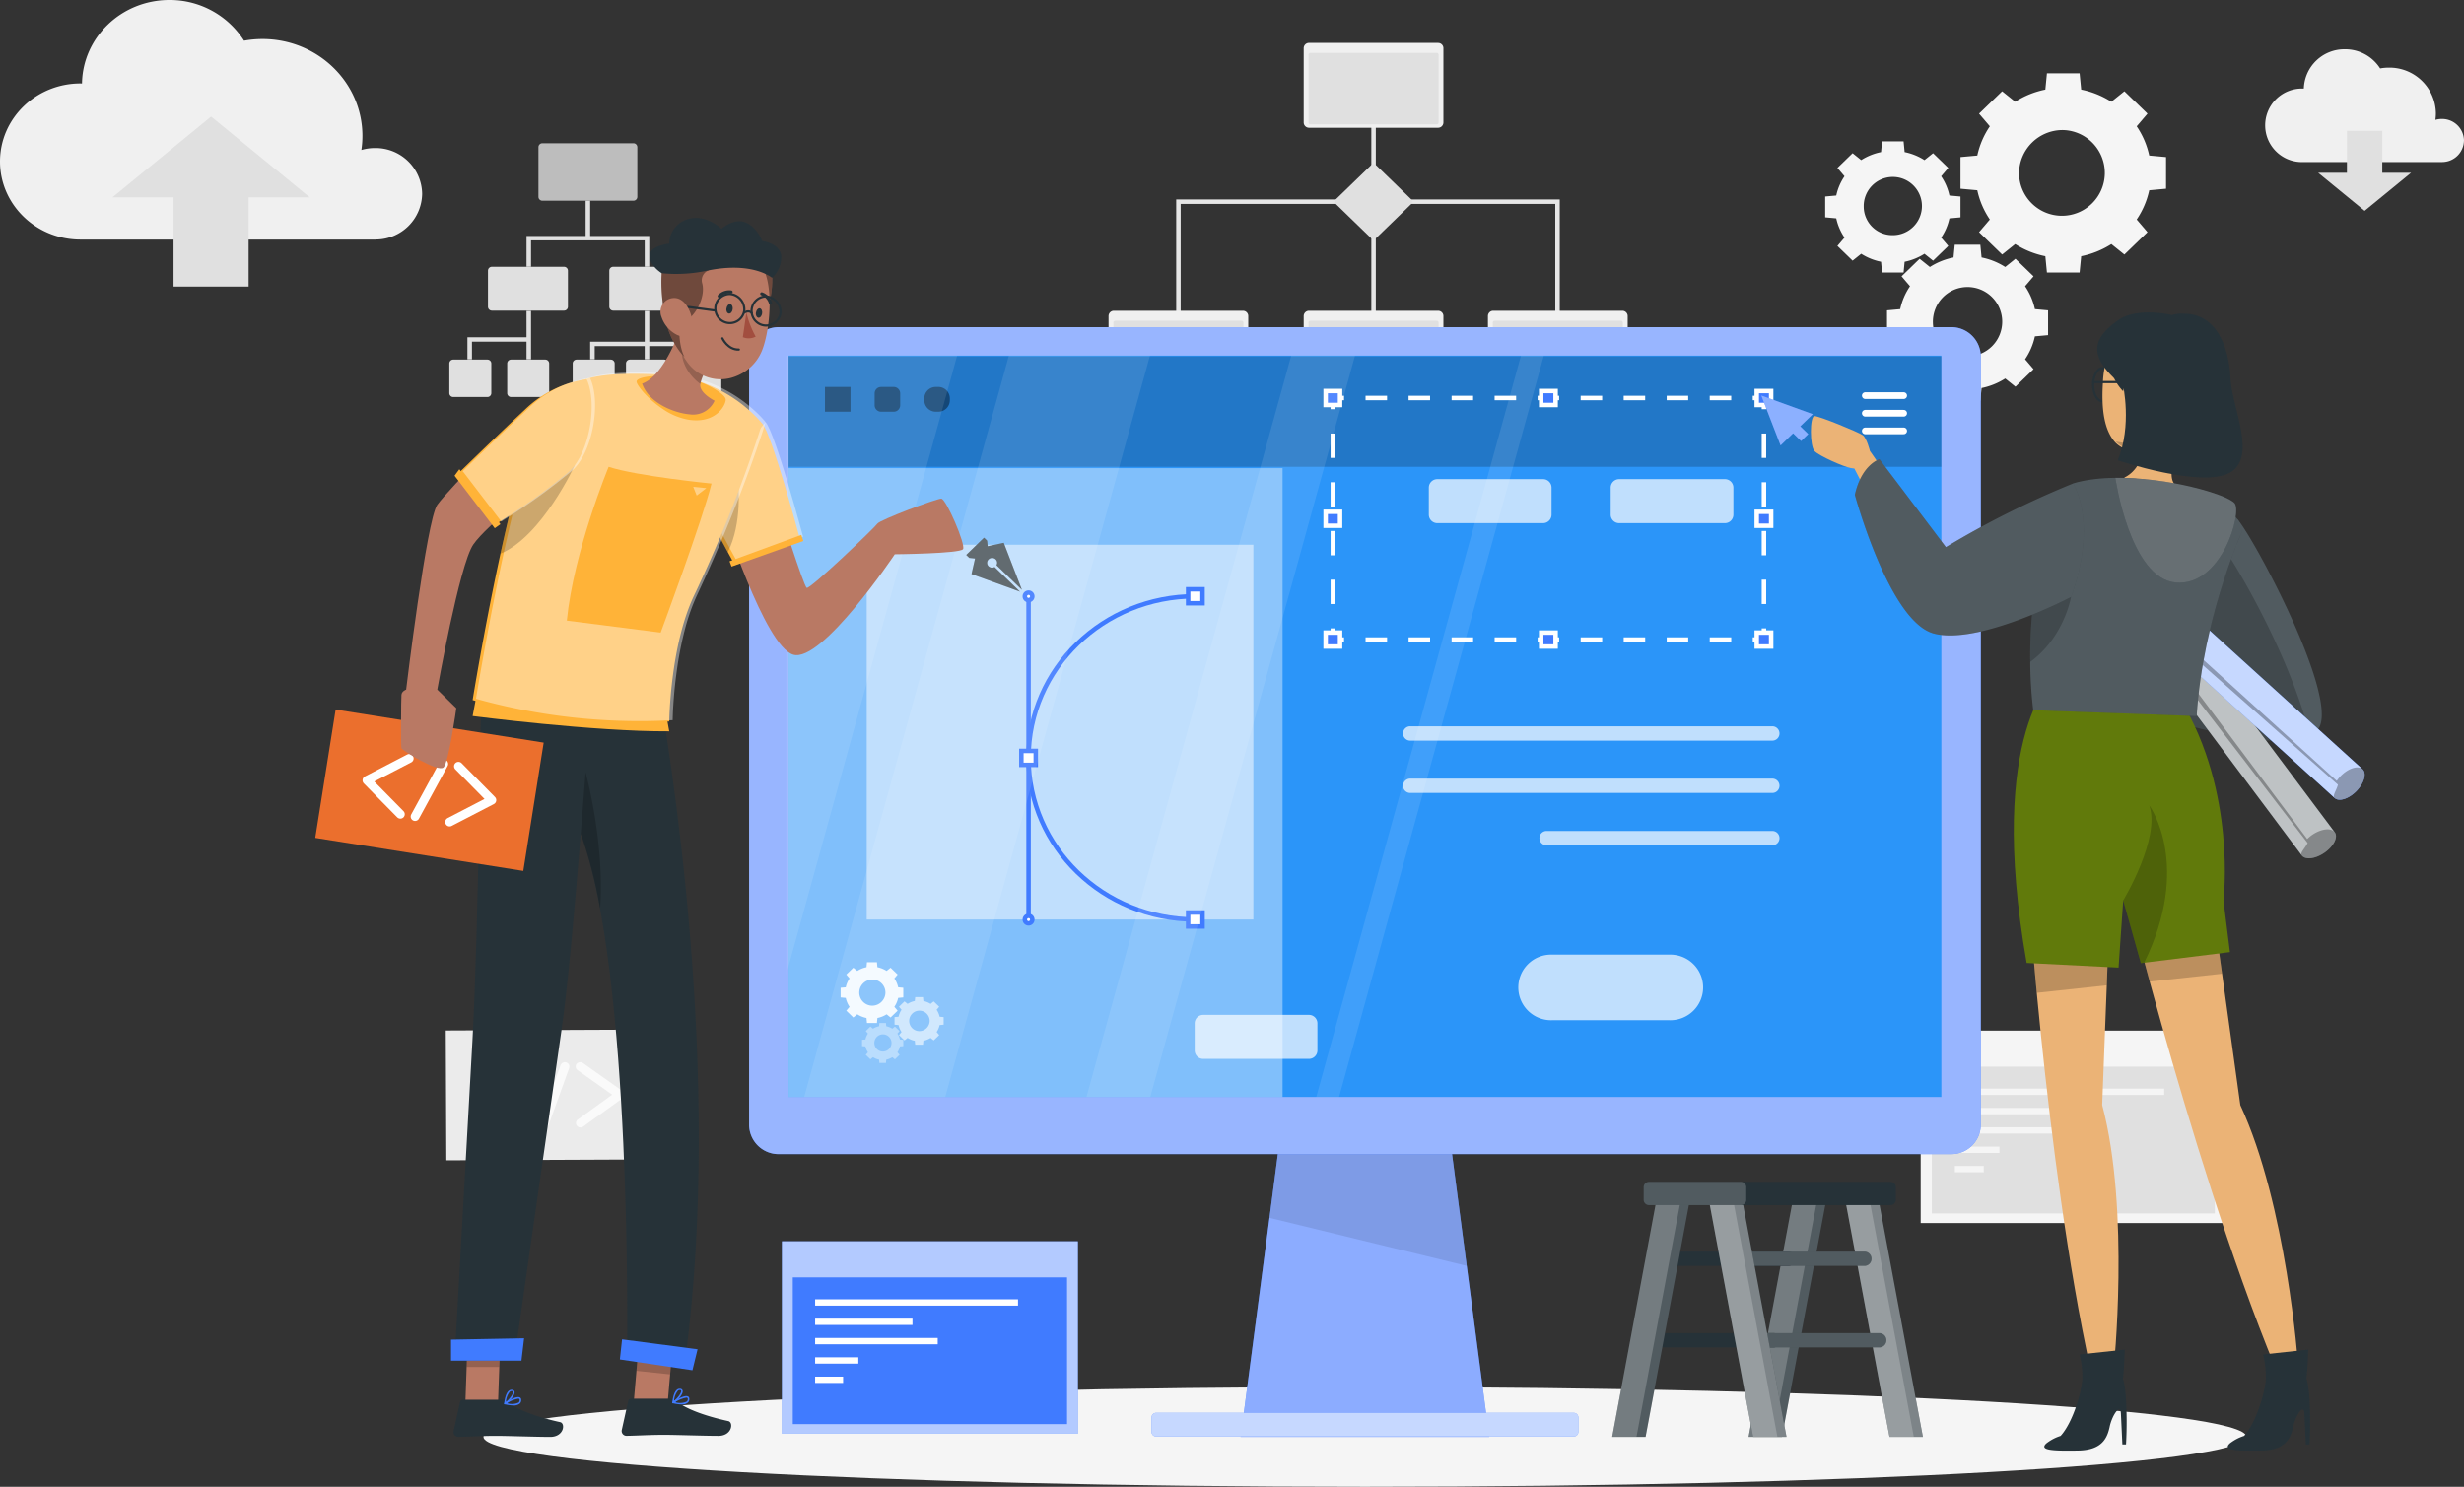 <svg id="Grupo_879095" data-name="Grupo 879095" xmlns="http://www.w3.org/2000/svg" xmlns:xlink="http://www.w3.org/1999/xlink" width="559.11" height="337.43" viewBox="0 0 559.11 337.43">
  <rect x="0" y="0" width="559.11" height="337.43" fill="#333333" stroke="none"/>
  <defs>
    <clipPath id="clip-path">
      <rect id="Rectángulo_328599" data-name="Rectángulo 328599" width="559.11" height="337.43" fill="none"/>
    </clipPath>
    <clipPath id="clip-path-3">
      <rect id="Rectángulo_328485" data-name="Rectángulo 328485" width="17.522" height="16.985" transform="translate(302.916 37.28)" fill="none"/>
    </clipPath>
    <clipPath id="clip-path-4">
      <rect id="Rectángulo_328486" data-name="Rectángulo 328486" width="22.437" height="13.035" transform="translate(122.181 32.518)" fill="none"/>
    </clipPath>
    <clipPath id="clip-path-7">
      <rect id="Rectángulo_328497" data-name="Rectángulo 328497" width="17.889" height="55.242" transform="translate(396.775 270.866)" fill="none"/>
    </clipPath>
    <clipPath id="clip-path-8">
      <rect id="Rectángulo_328498" data-name="Rectángulo 328498" width="15.826" height="55.242" transform="translate(396.775 270.866)" fill="none"/>
    </clipPath>
    <clipPath id="clip-path-9">
      <rect id="Rectángulo_328499" data-name="Rectángulo 328499" width="17.889" height="55.242" transform="translate(365.827 270.866)" fill="none"/>
    </clipPath>
    <clipPath id="clip-path-10">
      <rect id="Rectángulo_328500" data-name="Rectángulo 328500" width="15.825" height="55.242" transform="translate(365.827 270.866)" fill="none"/>
    </clipPath>
    <clipPath id="clip-path-11">
      <rect id="Rectángulo_328501" data-name="Rectángulo 328501" width="17.889" height="55.242" transform="translate(418.439 270.866)" fill="none"/>
    </clipPath>
    <clipPath id="clip-path-12">
      <rect id="Rectángulo_328502" data-name="Rectángulo 328502" width="15.826" height="55.242" transform="translate(418.439 270.866)" fill="none"/>
    </clipPath>
    <clipPath id="clip-path-13">
      <rect id="Rectángulo_328503" data-name="Rectángulo 328503" width="33.67" height="3.245" transform="translate(391.016 284.055)" fill="none"/>
    </clipPath>
    <clipPath id="clip-path-14">
      <rect id="Rectángulo_328504" data-name="Rectángulo 328504" width="33.669" height="3.245" transform="translate(394.383 302.55)" fill="none"/>
    </clipPath>
    <clipPath id="clip-path-15">
      <rect id="Rectángulo_328505" data-name="Rectángulo 328505" width="17.889" height="55.242" transform="translate(387.491 270.866)" fill="none"/>
    </clipPath>
    <clipPath id="clip-path-16">
      <rect id="Rectángulo_328506" data-name="Rectángulo 328506" width="15.825" height="55.242" transform="translate(387.491 270.866)" fill="none"/>
    </clipPath>
    <clipPath id="clip-path-17">
      <rect id="Rectángulo_328507" data-name="Rectángulo 328507" width="23.273" height="5.27" transform="translate(372.969 268.231)" fill="none"/>
    </clipPath>
    <clipPath id="clip-path-19">
      <rect id="Rectángulo_328511" data-name="Rectángulo 328511" width="67.148" height="43.674" transform="translate(177.434 281.716)" fill="none"/>
    </clipPath>
    <clipPath id="clip-path-21">
      <rect id="Rectángulo_328519" data-name="Rectángulo 328519" width="56.39" height="72.67" transform="translate(281.527 253.439)" fill="#becdff"/>
    </clipPath>
    <clipPath id="clip-path-22">
      <rect id="Rectángulo_328520" data-name="Rectángulo 328520" width="44.757" height="33.862" transform="translate(288.062 253.439)" fill="none"/>
    </clipPath>
    <clipPath id="clip-path-23">
      <rect id="Rectángulo_328521" data-name="Rectángulo 328521" width="279.49" height="187.672" transform="translate(169.978 74.251)" fill="#becdff"/>
    </clipPath>
    <clipPath id="clip-path-24">
      <rect id="Rectángulo_328523" data-name="Rectángulo 328523" width="96.858" height="5.372" transform="translate(261.294 320.647)" fill="none"/>
    </clipPath>
    <clipPath id="clip-path-25">
      <rect id="Rectángulo_328525" data-name="Rectángulo 328525" width="261.587" height="25.078" transform="translate(178.931 80.87)" fill="none"/>
    </clipPath>
    <clipPath id="clip-path-26">
      <rect id="Rectángulo_328527" data-name="Rectángulo 328527" width="112.098" height="142.714" transform="translate(178.931 106.245)" fill="none"/>
    </clipPath>
    <clipPath id="clip-path-27">
      <rect id="Rectángulo_328544" data-name="Rectángulo 328544" width="27.842" height="9.986" transform="translate(365.487 108.741)" fill="none"/>
    </clipPath>
    <clipPath id="clip-path-28">
      <rect id="Rectángulo_328545" data-name="Rectángulo 328545" width="27.842" height="9.986" transform="translate(324.222 108.741)" fill="none"/>
    </clipPath>
    <clipPath id="clip-path-29">
      <rect id="Rectángulo_328546" data-name="Rectángulo 328546" width="27.842" height="9.986" transform="translate(271.096 230.329)" fill="none"/>
    </clipPath>
    <clipPath id="clip-path-30">
      <rect id="Rectángulo_328548" data-name="Rectángulo 328548" width="87.742" height="85.053" transform="translate(196.665 128.367)" fill="none"/>
    </clipPath>
    <clipPath id="clip-path-31">
      <rect id="Rectángulo_328555" data-name="Rectángulo 328555" width="41.911" height="14.88" transform="translate(344.531 216.657)" fill="none"/>
    </clipPath>
    <clipPath id="clip-path-32">
      <rect id="Rectángulo_328556" data-name="Rectángulo 328556" width="85.41" height="3.253" transform="translate(318.372 164.834)" fill="none"/>
    </clipPath>
    <clipPath id="clip-path-33">
      <rect id="Rectángulo_328557" data-name="Rectángulo 328557" width="85.41" height="3.252" transform="translate(318.372 176.711)" fill="none"/>
    </clipPath>
    <clipPath id="clip-path-34">
      <rect id="Rectángulo_328558" data-name="Rectángulo 328558" width="54.461" height="3.252" transform="translate(349.321 188.588)" fill="none"/>
    </clipPath>
    <clipPath id="clip-path-35">
      <rect id="Rectángulo_328560" data-name="Rectángulo 328560" width="5.796" height="5.619" transform="translate(187.193 87.821)" fill="none"/>
    </clipPath>
    <clipPath id="clip-path-36">
      <rect id="Rectángulo_328561" data-name="Rectángulo 328561" width="5.796" height="5.619" transform="translate(198.464 87.821)" fill="none"/>
    </clipPath>
    <clipPath id="clip-path-37">
      <rect id="Rectángulo_328562" data-name="Rectángulo 328562" width="5.796" height="5.619" transform="translate(209.735 87.821)" fill="none"/>
    </clipPath>
    <clipPath id="clip-path-38">
      <rect id="Rectángulo_328563" data-name="Rectángulo 328563" width="14.218" height="13.782" transform="translate(190.749 218.384)" fill="none"/>
    </clipPath>
    <clipPath id="clip-path-39">
      <rect id="Rectángulo_328564" data-name="Rectángulo 328564" width="11.141" height="10.8" transform="translate(202.982 226.293)" fill="none"/>
    </clipPath>
    <clipPath id="clip-path-40">
      <rect id="Rectángulo_328565" data-name="Rectángulo 328565" width="9.358" height="9.072" transform="translate(195.609 232.166)" fill="none"/>
    </clipPath>
    <clipPath id="clip-path-41">
      <rect id="Rectángulo_328566" data-name="Rectángulo 328566" width="11.696" height="11.339" transform="translate(399.656 89.76)" fill="none"/>
    </clipPath>
    <clipPath id="clip-path-42">
      <rect id="Rectángulo_328567" data-name="Rectángulo 328567" width="12.636" height="12.248" transform="translate(219.251 122.029)" fill="none"/>
    </clipPath>
    <clipPath id="clip-path-43">
      <rect id="Rectángulo_328568" data-name="Rectángulo 328568" width="171.888" height="168.25" transform="translate(178.419 80.709)" fill="none"/>
    </clipPath>
    <clipPath id="clip-path-45">
      <rect id="Rectángulo_328570" data-name="Rectángulo 328570" width="35.112" height="50.32" transform="translate(491.73 117.829)" fill="none"/>
    </clipPath>
    <clipPath id="clip-path-46">
      <rect id="Rectángulo_328571" data-name="Rectángulo 328571" width="31.279" height="41.24" transform="translate(492.927 126.909)" fill="none"/>
    </clipPath>
    <clipPath id="clip-path-47">
      <rect id="Rectángulo_328572" data-name="Rectángulo 328572" width="62.554" height="79.423" transform="translate(467.503 115.369)" fill="none"/>
    </clipPath>
    <clipPath id="clip-path-48">
      <rect id="Rectángulo_328573" data-name="Rectángulo 328573" width="62.076" height="77.242" transform="translate(467.981 117.55)" fill="none"/>
    </clipPath>
    <clipPath id="clip-path-49">
      <rect id="Rectángulo_328574" data-name="Rectángulo 328574" width="75.077" height="68.846" transform="translate(461.481 112.657)" fill="none"/>
    </clipPath>
    <clipPath id="clip-path-50">
      <rect id="Rectángulo_328575" data-name="Rectángulo 328575" width="74.865" height="65.8" transform="translate(461.693 115.703)" fill="none"/>
    </clipPath>
    <clipPath id="clip-path-51">
      <rect id="Rectángulo_328576" data-name="Rectángulo 328576" width="20.085" height="13.69" transform="translate(484.138 209.079)" fill="none"/>
    </clipPath>
    <clipPath id="clip-path-52">
      <rect id="Rectángulo_328577" data-name="Rectángulo 328577" width="18.218" height="19.56" transform="translate(460.473 205.769)" fill="none"/>
    </clipPath>
    <clipPath id="clip-path-53">
      <rect id="Rectángulo_328578" data-name="Rectángulo 328578" width="12.851" height="3.026" transform="translate(480.077 99.18)" fill="none"/>
    </clipPath>
    <clipPath id="clip-path-54">
      <rect id="Rectángulo_328579" data-name="Rectángulo 328579" width="9.954" height="35.83" transform="translate(481.776 182.749)" fill="none"/>
    </clipPath>
    <clipPath id="clip-path-55">
      <rect id="Rectángulo_328580" data-name="Rectángulo 328580" width="48.204" height="54.067" transform="translate(460.682 108.452)" fill="none"/>
    </clipPath>
    <clipPath id="clip-path-56">
      <rect id="Rectángulo_328581" data-name="Rectángulo 328581" width="9.261" height="16.09" transform="translate(460.682 134.129)" fill="none"/>
    </clipPath>
    <clipPath id="clip-path-57">
      <rect id="Rectángulo_328582" data-name="Rectángulo 328582" width="51.944" height="39.996" transform="translate(420.891 104.215)" fill="none"/>
    </clipPath>
    <clipPath id="clip-path-58">
      <rect id="Rectángulo_328583" data-name="Rectángulo 328583" width="27.421" height="23.799" transform="translate(480.001 108.447)" fill="none"/>
    </clipPath>
    <clipPath id="clip-path-60">
      <rect id="Rectángulo_328585" data-name="Rectángulo 328585" width="7.734" height="8.845" transform="translate(105.876 301.391)" fill="none"/>
    </clipPath>
    <clipPath id="clip-path-61">
      <rect id="Rectángulo_328586" data-name="Rectángulo 328586" width="8.388" height="9.308" transform="translate(144.413 302.61)" fill="none"/>
    </clipPath>
    <clipPath id="clip-path-62">
      <rect id="Rectángulo_328587" data-name="Rectángulo 328587" width="4.566" height="30.988" transform="translate(131.781 175.254)" fill="none"/>
    </clipPath>
    <clipPath id="clip-path-63">
      <rect id="Rectángulo_328588" data-name="Rectángulo 328588" width="22.887" height="31.272" transform="translate(158.569 96.105)" fill="none"/>
    </clipPath>
    <clipPath id="clip-path-64">
      <rect id="Rectángulo_328589" data-name="Rectángulo 328589" width="7.921" height="15.572" transform="translate(159.729 109.741)" fill="none"/>
    </clipPath>
    <clipPath id="clip-path-65">
      <rect id="Rectángulo_328590" data-name="Rectángulo 328590" width="65.711" height="79.154" transform="translate(107.242 84.837)" fill="none"/>
    </clipPath>
    <clipPath id="clip-path-66">
      <rect id="Rectángulo_328591" data-name="Rectángulo 328591" width="2.967" height="1.978" transform="translate(157.297 110.484)" fill="none"/>
    </clipPath>
    <clipPath id="clip-path-67">
      <rect id="Rectángulo_328592" data-name="Rectángulo 328592" width="5.702" height="11.709" transform="translate(154.685 75.438)" fill="none"/>
    </clipPath>
    <clipPath id="clip-path-68">
      <rect id="Rectángulo_328593" data-name="Rectángulo 328593" width="9.613" height="15.486" transform="translate(165.611 58.749)" fill="none"/>
    </clipPath>
    <clipPath id="clip-path-69">
      <rect id="Rectángulo_328594" data-name="Rectángulo 328594" width="10.74" height="22.926" transform="translate(150.076 58.102)" fill="none"/>
    </clipPath>
    <clipPath id="clip-path-70">
      <rect id="Rectángulo_328595" data-name="Rectángulo 328595" width="16.896" height="23.353" transform="translate(113.553 102.307)" fill="none"/>
    </clipPath>
    <clipPath id="clip-path-71">
      <rect id="Rectángulo_328597" data-name="Rectángulo 328597" width="30.029" height="32.598" transform="translate(104.228 86.057)" fill="none"/>
    </clipPath>
  </defs>
  <g id="Grupo_879094" data-name="Grupo 879094" clip-path="url(#clip-path)">
    <g id="Grupo_878898" data-name="Grupo 878898">
      <g id="Grupo_878897" data-name="Grupo 878897" clip-path="url(#clip-path)">
        <path id="Trazado_628055" data-name="Trazado 628055" d="M559.11,31.893A4.969,4.969,0,0,0,554.066,27a5.2,5.2,0,0,0-1.449.207,10.048,10.048,0,0,0,.113-1.5,10.523,10.523,0,0,0-10.682-10.355,11.081,11.081,0,0,0-1.968.178,9.4,9.4,0,0,0-7.973-4.349,9.208,9.208,0,0,0-9.34,8.924c-.052,0-.1-.007-.156-.007a8.346,8.346,0,1,0,0,16.683h31.6l-.007-.007a4.961,4.961,0,0,0,4.9-4.883" fill="#f0f0f0"/>
        <path id="Trazado_628056" data-name="Trazado 628056" d="M540.568,39.211V29.678h-8.022v9.533h-6.531l10.542,8.635L547.1,39.211Z" fill="#e0e0e0"/>
        <path id="Trazado_628057" data-name="Trazado 628057" d="M95.791,43.984A10.553,10.553,0,0,0,85.077,33.6,11.02,11.02,0,0,0,82,34.039a21.505,21.505,0,0,0,.241-3.188c0-12.147-10.158-21.992-22.688-21.992a23.56,23.56,0,0,0-4.179.378A19.954,19.954,0,0,0,38.442,0C27.579,0,18.767,8.462,18.606,18.954c-.111,0-.219-.016-.331-.016C8.182,18.938,0,26.87,0,36.654S8.182,54.37,18.275,54.37H85.393l-.014-.015A10.535,10.535,0,0,0,95.791,43.984" fill="#f0f0f0"/>
        <path id="Trazado_628058" data-name="Trazado 628058" d="M39.378,44.791V65.037H56.414V44.791H70.286L47.9,26.452,25.506,44.791Z" fill="#e0e0e0"/>
        <path id="Trazado_628059" data-name="Trazado 628059" d="M267.4,73V45.772h86.019V72.725" fill="none" stroke="#e6e6e6" stroke-miterlimit="10" stroke-width="1.016"/>
        <line id="Línea_2527" data-name="Línea 2527" y2="52.813" transform="translate(311.677 20.112)" fill="none" stroke="#e6e6e6" stroke-miterlimit="10" stroke-width="1.016"/>
        <path id="Trazado_628060" data-name="Trazado 628060" d="M326.327,9.739h-29.3a1.206,1.206,0,0,0-1.205,1.2V27.788a1.206,1.206,0,0,0,1.205,1.206h29.3a1.205,1.205,0,0,0,1.2-1.206V10.944a1.2,1.2,0,0,0-1.2-1.2" fill="#f0f0f0"/>
        <path id="Trazado_628061" data-name="Trazado 628061" d="M326.009,28.224H297.345a.428.428,0,0,1-.428-.428V12.428a.428.428,0,0,1,.428-.428h28.664a.428.428,0,0,1,.428.428V27.8a.428.428,0,0,1-.428.428" fill="#e0e0e0"/>
        <path id="Trazado_628062" data-name="Trazado 628062" d="M282.045,70.531h-29.3a1.206,1.206,0,0,0-1.205,1.205V88.58a1.206,1.206,0,0,0,1.205,1.206h29.3a1.205,1.205,0,0,0,1.2-1.206V71.736a1.205,1.205,0,0,0-1.2-1.205" fill="#f0f0f0"/>
        <path id="Trazado_628063" data-name="Trazado 628063" d="M281.728,89.017H253.064a.428.428,0,0,1-.428-.428V73.221a.428.428,0,0,1,.428-.427h28.664a.428.428,0,0,1,.428.427V88.589a.428.428,0,0,1-.428.428" fill="#e0e0e0"/>
        <path id="Trazado_628064" data-name="Trazado 628064" d="M326.327,70.531h-29.3a1.206,1.206,0,0,0-1.205,1.205V88.58a1.206,1.206,0,0,0,1.205,1.206h29.3a1.205,1.205,0,0,0,1.2-1.206V71.736a1.2,1.2,0,0,0-1.2-1.205" fill="#f0f0f0"/>
        <path id="Trazado_628065" data-name="Trazado 628065" d="M326.009,89.017H297.345a.428.428,0,0,1-.428-.428V73.221a.428.428,0,0,1,.428-.427h28.664a.428.428,0,0,1,.428.427V88.589a.428.428,0,0,1-.428.428" fill="#e0e0e0"/>
        <path id="Trazado_628066" data-name="Trazado 628066" d="M368.133,70.531h-29.3a1.206,1.206,0,0,0-1.205,1.205V88.58a1.206,1.206,0,0,0,1.205,1.206h29.3a1.205,1.205,0,0,0,1.205-1.206V71.736a1.205,1.205,0,0,0-1.205-1.205" fill="#f0f0f0"/>
        <path id="Trazado_628067" data-name="Trazado 628067" d="M367.816,89.017H339.152a.428.428,0,0,1-.428-.428V73.221a.428.428,0,0,1,.428-.427h28.664a.428.428,0,0,1,.428.427V88.589a.428.428,0,0,1-.428.428" fill="#e0e0e0"/>
        <g id="Grupo_878893" data-name="Grupo 878893" style="isolation: isolate">
          <g id="Grupo_878892" data-name="Grupo 878892">
            <g id="Grupo_878891" data-name="Grupo 878891" clip-path="url(#clip-path-3)">
              <path id="Trazado_628068" data-name="Trazado 628068" d="M311.09,37.516,303.16,45.2a.789.789,0,0,0,0,1.139l7.93,7.687a.851.851,0,0,0,1.175,0l7.93-7.687a.787.787,0,0,0,0-1.139l-7.93-7.687a.849.849,0,0,0-1.175,0" fill="#e0e0e0"/>
            </g>
          </g>
        </g>
        <g id="Grupo_878896" data-name="Grupo 878896" opacity="0.8">
          <g id="Grupo_878895" data-name="Grupo 878895">
            <g id="Grupo_878894" data-name="Grupo 878894" clip-path="url(#clip-path-4)">
              <path id="Trazado_628069" data-name="Trazado 628069" d="M143.733,45.553H123.066a.886.886,0,0,1-.886-.885V33.4a.886.886,0,0,1,.886-.885h20.667a.885.885,0,0,1,.885.885V44.668a.885.885,0,0,1-.885.885" fill="#e0e0e0"/>
            </g>
          </g>
        </g>
        <path id="Trazado_628070" data-name="Trazado 628070" d="M127.988,70.5H111.611a.885.885,0,0,1-.885-.885v-8.18a.885.885,0,0,1,.885-.885h16.377a.885.885,0,0,1,.885.885v8.18a.885.885,0,0,1-.885.885" fill="#e0e0e0"/>
        <path id="Trazado_628071" data-name="Trazado 628071" d="M155.521,70.5H139.144a.885.885,0,0,1-.885-.885v-8.18a.885.885,0,0,1,.885-.885h16.377a.885.885,0,0,1,.885.885v8.18a.885.885,0,0,1-.885.885" fill="#e0e0e0"/>
        <path id="Trazado_628072" data-name="Trazado 628072" d="M138.592,90.106h-7.755a.885.885,0,0,1-.885-.885V82.492a.885.885,0,0,1,.885-.885h7.755a.885.885,0,0,1,.885.885v6.729a.885.885,0,0,1-.885.885" fill="#e0e0e0"/>
        <path id="Trazado_628073" data-name="Trazado 628073" d="M150.688,90.106h-7.755a.885.885,0,0,1-.885-.885V82.492a.885.885,0,0,1,.885-.885h7.755a.885.885,0,0,1,.885.885v6.729a.885.885,0,0,1-.885.885" fill="#e0e0e0"/>
        <path id="Trazado_628074" data-name="Trazado 628074" d="M162.784,90.106h-7.755a.885.885,0,0,1-.885-.885V82.492a.885.885,0,0,1,.885-.885h7.755a.885.885,0,0,1,.885.885v6.729a.885.885,0,0,1-.885.885" fill="#e0e0e0"/>
        <path id="Trazado_628075" data-name="Trazado 628075" d="M110.6,90.106h-7.755a.885.885,0,0,1-.885-.885V82.492a.885.885,0,0,1,.885-.885H110.6a.885.885,0,0,1,.885.885v6.729a.885.885,0,0,1-.885.885" fill="#e0e0e0"/>
        <path id="Trazado_628076" data-name="Trazado 628076" d="M123.73,90.106h-7.755a.885.885,0,0,1-.885-.885V82.492a.885.885,0,0,1,.885-.885h7.755a.885.885,0,0,1,.885.885v6.729a.885.885,0,0,1-.885.885" fill="#e0e0e0"/>
        <path id="Trazado_628077" data-name="Trazado 628077" d="M146.295,60.553h1.032v-7H133.916v-8h-1.032v8H119.473v7H120.5v-6h25.79Z" fill="#e0e0e0"/>
        <path id="Trazado_628078" data-name="Trazado 628078" d="M119.473,76.553H106.062v5h1.032v-4h12.379v4H120.5v-11h-1.032Z" fill="#e0e0e0"/>
        <path id="Trazado_628079" data-name="Trazado 628079" d="M147.326,77.553v-7h-1.032v7H133.915v4h1.032v-3h11.347v3h1.032v-3h11.348v3h1.031v-4Z" fill="#e0e0e0"/>
        <path id="Trazado_628080" data-name="Trazado 628080" d="M444.857,35.648v7.184l3.816.349a18.859,18.859,0,0,0,2.846,6.635l-2.451,2.87,5.24,5.08,2.961-2.377a20.134,20.134,0,0,0,6.845,2.76l.359,3.7h7.412l.359-3.7a20.112,20.112,0,0,0,6.845-2.759l2.961,2.377,5.24-5.08-2.451-2.87a18.878,18.878,0,0,0,2.846-6.635l3.816-.349V35.648l-3.816-.348a18.862,18.862,0,0,0-2.846-6.635l2.451-2.871-5.24-5.08-2.961,2.376a20.13,20.13,0,0,0-6.845-2.758l-.359-3.7h-7.412l-.359,3.7a20.13,20.13,0,0,0-6.845,2.758l-2.961-2.376-5.24,5.08,2.451,2.87a18.856,18.856,0,0,0-2.846,6.636Zm23.322-6.133a9.73,9.73,0,1,1-10.033,9.725,9.883,9.883,0,0,1,10.033-9.725" fill="#f5f5f5"/>
        <path id="Trazado_628081" data-name="Trazado 628081" d="M449.644,88.065a15.779,15.779,0,0,0,5.364-2.162l2.32,1.862,4.107-3.98-1.921-2.25a14.782,14.782,0,0,0,2.23-5.2l2.99-.273V70.434l-2.99-.273a14.786,14.786,0,0,0-2.23-5.2l1.921-2.249-4.107-3.981-2.32,1.862a15.819,15.819,0,0,0-5.364-2.162l-.282-2.9h-5.807l-.282,2.9a15.811,15.811,0,0,0-5.364,2.162l-2.32-1.862-4.106,3.981,1.92,2.249a14.8,14.8,0,0,0-2.23,5.2l-2.99.273v5.629l2.99.273a14.812,14.812,0,0,0,2.23,5.2l-1.92,2.249,4.106,3.98,2.32-1.862a15.771,15.771,0,0,0,5.364,2.162l.282,2.9h5.807ZM438.6,73.248a7.865,7.865,0,1,1,7.862,7.621,7.745,7.745,0,0,1-7.862-7.621" fill="#f5f5f5"/>
        <path id="Trazado_628082" data-name="Trazado 628082" d="M436.687,57.6l1.949,1.564,3.449-3.343-1.613-1.889a12.409,12.409,0,0,0,1.872-4.367l2.512-.23V44.6l-2.511-.229a12.426,12.426,0,0,0-1.873-4.368l1.613-1.889-3.449-3.343-1.949,1.564a13.259,13.259,0,0,0-4.505-1.816l-.237-2.435h-4.878l-.236,2.434a13.244,13.244,0,0,0-4.506,1.816l-1.948-1.564-3.45,3.343,1.614,1.889a12.429,12.429,0,0,0-1.874,4.368l-2.511.229v4.728l2.511.23a12.45,12.45,0,0,0,1.874,4.367l-1.614,1.889,3.45,3.343,1.948-1.564a13.264,13.264,0,0,0,4.506,1.816l.236,2.435h4.878l.237-2.435a13.259,13.259,0,0,0,4.505-1.816M422.9,46.967a6.606,6.606,0,1,1,6.6,6.4,6.5,6.5,0,0,1-6.6-6.4" fill="#f5f5f5"/>
        <rect id="Rectángulo_328487" data-name="Rectángulo 328487" width="69.271" height="43.674" transform="translate(435.823 233.899)" fill="#f5f5f5"/>
        <rect id="Rectángulo_328488" data-name="Rectángulo 328488" width="64.202" height="33.301" transform="translate(438.358 242.088)" fill="#e0e0e0"/>
        <rect id="Rectángulo_328489" data-name="Rectángulo 328489" width="47.492" height="1.433" transform="translate(443.589 247.064)" fill="#f5f5f5"/>
        <rect id="Rectángulo_328490" data-name="Rectángulo 328490" width="22.786" height="1.433" transform="translate(443.589 251.451)" fill="#f5f5f5"/>
        <rect id="Rectángulo_328491" data-name="Rectángulo 328491" width="28.7" height="1.433" transform="translate(443.589 255.838)" fill="#f5f5f5"/>
        <rect id="Rectángulo_328492" data-name="Rectángulo 328492" width="10.115" height="1.432" transform="translate(443.589 260.227)" fill="#f5f5f5"/>
        <rect id="Rectángulo_328493" data-name="Rectángulo 328493" width="6.55" height="1.433" transform="translate(443.589 264.613)" fill="#f5f5f5"/>
        <rect id="Rectángulo_328494" data-name="Rectángulo 328494" width="49.291" height="29.471" transform="translate(101.147 233.87) rotate(-0.253)" fill="#ebebeb"/>
        <path id="Trazado_628083" data-name="Trazado 628083" d="M120.052,255.931a1.045,1.045,0,0,1-.607-.192l-8.994-6.37a.981.981,0,0,1-.007-1.609l8.933-6.447a1.055,1.055,0,0,1,1.444.2.98.98,0,0,1-.212,1.4l-7.812,5.638,7.864,5.569a.981.981,0,0,1,.225,1.4,1.042,1.042,0,0,1-.834.41" fill="#fafafa"/>
        <path id="Trazado_628084" data-name="Trazado 628084" d="M131.723,255.879a1.044,1.044,0,0,1-.829-.4.981.981,0,0,1,.212-1.4l7.811-5.638-7.864-5.569a.98.98,0,0,1-.225-1.4,1.053,1.053,0,0,1,1.442-.218l8.993,6.368a.981.981,0,0,1,.008,1.61l-8.933,6.448a1.045,1.045,0,0,1-.615.2" fill="#fafafa"/>
        <path id="Trazado_628085" data-name="Trazado 628085" d="M123.541,255.915a1.068,1.068,0,0,1-.341-.056.992.992,0,0,1-.633-1.274l4.633-12.838a1.041,1.041,0,0,1,1.315-.614.992.992,0,0,1,.633,1.274l-4.633,12.838a1.031,1.031,0,0,1-.974.67" fill="#fafafa"/>
      </g>
    </g>
    <g id="Grupo_878900" data-name="Grupo 878900">
      <g id="Grupo_878899" data-name="Grupo 878899" clip-path="url(#clip-path)">
        <path id="Trazado_628086" data-name="Trazado 628086" d="M509.742,326.107c0,6.254-89.551,11.323-200.019,11.323S109.7,332.361,109.7,326.107s89.552-11.323,200.019-11.323,200.019,5.07,200.019,11.323" fill="#f5f5f5"/>
      </g>
    </g>
    <path id="Trazado_628087" data-name="Trazado 628087" d="M396.775,326.109h7.573l10.316-55.242h-7.573Z" fill="#263238"/>
    <g id="Grupo_878935" data-name="Grupo 878935">
      <g id="Grupo_878934" data-name="Grupo 878934" clip-path="url(#clip-path)">
        <g id="Grupo_878903" data-name="Grupo 878903" opacity="0.2">
          <g id="Grupo_878902" data-name="Grupo 878902">
            <g id="Grupo_878901" data-name="Grupo 878901" clip-path="url(#clip-path-7)">
              <path id="Trazado_628088" data-name="Trazado 628088" d="M396.775,326.109h7.573l10.316-55.242h-7.573Z" fill="#fff"/>
            </g>
          </g>
        </g>
        <g id="Grupo_878906" data-name="Grupo 878906" opacity="0.2">
          <g id="Grupo_878905" data-name="Grupo 878905">
            <g id="Grupo_878904" data-name="Grupo 878904" clip-path="url(#clip-path-8)">
              <path id="Trazado_628089" data-name="Trazado 628089" d="M396.775,326.109h5.51L412.6,270.867h-5.51Z" fill="#fff"/>
            </g>
          </g>
        </g>
        <path id="Trazado_628090" data-name="Trazado 628090" d="M375.425,287.3h30.322a1.623,1.623,0,1,0,0-3.245H375.425a1.623,1.623,0,1,0,0,3.245" fill="#263238"/>
        <path id="Trazado_628091" data-name="Trazado 628091" d="M372.058,305.8H402.38a1.623,1.623,0,1,0,0-3.245H372.058a1.623,1.623,0,1,0,0,3.245" fill="#263238"/>
        <path id="Trazado_628092" data-name="Trazado 628092" d="M365.827,326.109H373.4l10.316-55.242h-7.573Z" fill="#263238"/>
        <g id="Grupo_878909" data-name="Grupo 878909" opacity="0.2">
          <g id="Grupo_878908" data-name="Grupo 878908">
            <g id="Grupo_878907" data-name="Grupo 878907" clip-path="url(#clip-path-9)">
              <path id="Trazado_628093" data-name="Trazado 628093" d="M365.827,326.109H373.4l10.316-55.242h-7.573Z" fill="#fff"/>
            </g>
          </g>
        </g>
        <g id="Grupo_878912" data-name="Grupo 878912" opacity="0.2">
          <g id="Grupo_878911" data-name="Grupo 878911">
            <g id="Grupo_878910" data-name="Grupo 878910" clip-path="url(#clip-path-10)">
              <path id="Trazado_628094" data-name="Trazado 628094" d="M365.827,326.109h5.51l10.316-55.242h-5.51Z" fill="#fff"/>
            </g>
          </g>
        </g>
        <path id="Trazado_628095" data-name="Trazado 628095" d="M436.328,326.109h-7.573l-10.316-55.242h7.573Z" fill="#263238"/>
        <g id="Grupo_878915" data-name="Grupo 878915" opacity="0.4">
          <g id="Grupo_878914" data-name="Grupo 878914">
            <g id="Grupo_878913" data-name="Grupo 878913" clip-path="url(#clip-path-11)">
              <path id="Trazado_628096" data-name="Trazado 628096" d="M436.328,326.109h-7.573l-10.316-55.242h7.573Z" fill="#fff"/>
            </g>
          </g>
        </g>
        <g id="Grupo_878918" data-name="Grupo 878918" opacity="0.2">
          <g id="Grupo_878917" data-name="Grupo 878917">
            <g id="Grupo_878916" data-name="Grupo 878916" clip-path="url(#clip-path-12)">
              <path id="Trazado_628097" data-name="Trazado 628097" d="M434.265,326.109h-5.51l-10.316-55.242h5.51Z" fill="#fff"/>
            </g>
          </g>
        </g>
        <path id="Trazado_628098" data-name="Trazado 628098" d="M423.012,287.3H392.69a1.623,1.623,0,1,1,0-3.245h30.322a1.623,1.623,0,1,1,0,3.245" fill="#263238"/>
        <path id="Trazado_628099" data-name="Trazado 628099" d="M426.379,305.8H396.057a1.623,1.623,0,1,1,0-3.245h30.322a1.623,1.623,0,1,1,0,3.245" fill="#263238"/>
        <g id="Grupo_878921" data-name="Grupo 878921" opacity="0.2">
          <g id="Grupo_878920" data-name="Grupo 878920">
            <g id="Grupo_878919" data-name="Grupo 878919" clip-path="url(#clip-path-13)">
              <path id="Trazado_628100" data-name="Trazado 628100" d="M423.012,287.3H392.69a1.623,1.623,0,1,1,0-3.245h30.322a1.623,1.623,0,1,1,0,3.245" fill="#fff"/>
            </g>
          </g>
        </g>
        <g id="Grupo_878924" data-name="Grupo 878924" opacity="0.2">
          <g id="Grupo_878923" data-name="Grupo 878923">
            <g id="Grupo_878922" data-name="Grupo 878922" clip-path="url(#clip-path-14)">
              <path id="Trazado_628101" data-name="Trazado 628101" d="M426.379,305.8H396.057a1.623,1.623,0,1,1,0-3.245h30.322a1.623,1.623,0,1,1,0,3.245" fill="#fff"/>
            </g>
          </g>
        </g>
        <path id="Trazado_628102" data-name="Trazado 628102" d="M405.38,326.109h-7.573l-10.316-55.242h7.573Z" fill="#263238"/>
        <g id="Grupo_878927" data-name="Grupo 878927" opacity="0.4">
          <g id="Grupo_878926" data-name="Grupo 878926">
            <g id="Grupo_878925" data-name="Grupo 878925" clip-path="url(#clip-path-15)">
              <path id="Trazado_628103" data-name="Trazado 628103" d="M405.38,326.109h-7.573l-10.316-55.242h7.573Z" fill="#fff"/>
            </g>
          </g>
        </g>
        <g id="Grupo_878930" data-name="Grupo 878930" opacity="0.2">
          <g id="Grupo_878929" data-name="Grupo 878929">
            <g id="Grupo_878928" data-name="Grupo 878928" clip-path="url(#clip-path-16)">
              <path id="Trazado_628104" data-name="Trazado 628104" d="M403.316,326.109h-5.51L387.49,270.867H393Z" fill="#fff"/>
            </g>
          </g>
        </g>
        <path id="Trazado_628105" data-name="Trazado 628105" d="M428.99,273.5H374.175a1.206,1.206,0,0,1-1.206-1.205v-2.86a1.205,1.205,0,0,1,1.206-1.205H428.99a1.2,1.2,0,0,1,1.205,1.205v2.86a1.205,1.205,0,0,1-1.205,1.205" fill="#263238"/>
        <g id="Grupo_878933" data-name="Grupo 878933" opacity="0.2">
          <g id="Grupo_878932" data-name="Grupo 878932">
            <g id="Grupo_878931" data-name="Grupo 878931" clip-path="url(#clip-path-17)">
              <path id="Trazado_628106" data-name="Trazado 628106" d="M395.037,273.5H374.175a1.206,1.206,0,0,1-1.206-1.205v-2.86a1.205,1.205,0,0,1,1.206-1.205h20.862a1.2,1.2,0,0,1,1.205,1.205v2.86a1.205,1.205,0,0,1-1.205,1.205" fill="#fff"/>
            </g>
          </g>
        </g>
      </g>
    </g>
    <rect id="Rectángulo_328509" data-name="Rectángulo 328509" width="67.148" height="43.674" transform="translate(177.434 281.716)" fill="#407bff"/>
    <g id="Grupo_878940" data-name="Grupo 878940">
      <g id="Grupo_878939" data-name="Grupo 878939" clip-path="url(#clip-path)">
        <g id="Grupo_878938" data-name="Grupo 878938" opacity="0.6" style="isolation: isolate">
          <g id="Grupo_878937" data-name="Grupo 878937">
            <g id="Grupo_878936" data-name="Grupo 878936" clip-path="url(#clip-path-19)">
              <rect id="Rectángulo_328510" data-name="Rectángulo 328510" width="67.148" height="43.674" transform="translate(177.434 281.716)" fill="#fff"/>
            </g>
          </g>
        </g>
      </g>
    </g>
    <rect id="Rectángulo_328513" data-name="Rectángulo 328513" width="62.235" height="33.301" transform="translate(179.891 289.905)" fill="#407bff"/>
    <rect id="Rectángulo_328514" data-name="Rectángulo 328514" width="46.037" height="1.433" transform="translate(184.962 294.88)" fill="#fff"/>
    <rect id="Rectángulo_328515" data-name="Rectángulo 328515" width="22.088" height="1.432" transform="translate(184.962 299.268)" fill="#fff"/>
    <rect id="Rectángulo_328516" data-name="Rectángulo 328516" width="27.82" height="1.433" transform="translate(184.962 303.655)" fill="#fff"/>
    <rect id="Rectángulo_328517" data-name="Rectángulo 328517" width="9.805" height="1.432" transform="translate(184.962 308.043)" fill="#fff"/>
    <rect id="Rectángulo_328518" data-name="Rectángulo 328518" width="6.349" height="1.433" transform="translate(184.962 312.43)" fill="#fff"/>
    <path id="Trazado_628107" data-name="Trazado 628107" d="M337.92,326.107h-56.4l9.55-72.669h37.3Z" fill="#407bff"/>
    <g id="Grupo_879011" data-name="Grupo 879011">
      <g id="Grupo_879010" data-name="Grupo 879010" clip-path="url(#clip-path)">
        <g id="Grupo_878943" data-name="Grupo 878943" opacity="0.6">
          <g id="Grupo_878942" data-name="Grupo 878942">
            <g id="Grupo_878941" data-name="Grupo 878941" clip-path="url(#clip-path-21)">
              <path id="Trazado_628108" data-name="Trazado 628108" d="M337.917,326.109h-56.39l6.535-49.717,3.015-22.953h37.29l4.451,33.862Z" fill="#becdff"/>
            </g>
          </g>
        </g>
        <g id="Grupo_878946" data-name="Grupo 878946" opacity="0.1" style="isolation: isolate">
          <g id="Grupo_878945" data-name="Grupo 878945">
            <g id="Grupo_878944" data-name="Grupo 878944" clip-path="url(#clip-path-22)">
              <path id="Trazado_628109" data-name="Trazado 628109" d="M332.819,287.3l-44.757-10.908,3.015-22.954h37.291Z"/>
            </g>
          </g>
        </g>
        <path id="Trazado_628110" data-name="Trazado 628110" d="M442.663,74.251H176.782a6.7,6.7,0,0,0-6.8,6.6V255.328a6.7,6.7,0,0,0,6.8,6.6H442.663a6.7,6.7,0,0,0,6.8-6.6V80.846a6.7,6.7,0,0,0-6.8-6.6" fill="#407bff"/>
        <g id="Grupo_878949" data-name="Grupo 878949" opacity="0.7">
          <g id="Grupo_878948" data-name="Grupo 878948">
            <g id="Grupo_878947" data-name="Grupo 878947" clip-path="url(#clip-path-23)">
              <path id="Trazado_628111" data-name="Trazado 628111" d="M442.663,74.251H176.782a6.7,6.7,0,0,0-6.8,6.6V255.328a6.7,6.7,0,0,0,6.8,6.6H442.663a6.7,6.7,0,0,0,6.8-6.6V80.846a6.7,6.7,0,0,0-6.8-6.6" fill="#becdff"/>
            </g>
          </g>
        </g>
        <path id="Trazado_628229" data-name="Trazado 628229" d="M0,0H261.587V168.25H0Z" transform="translate(178.931 80.709)" fill="#2b95f9"/>
        <path id="Trazado_628112" data-name="Trazado 628112" d="M357.1,320.647H262.346a1.053,1.053,0,0,0-1.053,1.053v3.266a1.053,1.053,0,0,0,1.053,1.053H357.1a1.053,1.053,0,0,0,1.053-1.053V321.7a1.053,1.053,0,0,0-1.053-1.053" fill="#407bff"/>
        <g id="Grupo_878952" data-name="Grupo 878952" opacity="0.7">
          <g id="Grupo_878951" data-name="Grupo 878951">
            <g id="Grupo_878950" data-name="Grupo 878950" clip-path="url(#clip-path-24)">
              <path id="Trazado_628113" data-name="Trazado 628113" d="M357.1,320.647H262.346a1.053,1.053,0,0,0-1.053,1.053v3.266a1.053,1.053,0,0,0,1.053,1.053H357.1a1.053,1.053,0,0,0,1.053-1.053V321.7a1.053,1.053,0,0,0-1.053-1.053" fill="#fff"/>
            </g>
          </g>
        </g>
        <g id="Grupo_878955" data-name="Grupo 878955" opacity="0.2" style="isolation: isolate">
          <g id="Grupo_878954" data-name="Grupo 878954">
            <g id="Grupo_878953" data-name="Grupo 878953" clip-path="url(#clip-path-25)">
              <rect id="Rectángulo_328524" data-name="Rectángulo 328524" width="261.587" height="25.078" transform="translate(178.931 80.87)"/>
            </g>
          </g>
        </g>
        <g id="Grupo_878958" data-name="Grupo 878958" opacity="0.4">
          <g id="Grupo_878957" data-name="Grupo 878957">
            <g id="Grupo_878956" data-name="Grupo 878956" clip-path="url(#clip-path-26)">
              <rect id="Rectángulo_328526" data-name="Rectángulo 328526" width="112.098" height="142.715" transform="translate(178.931 106.244)" fill="#fff"/>
            </g>
          </g>
        </g>
        <path id="Trazado_628114" data-name="Trazado 628114" d="M400.259,142.611v2.539H397.72" fill="none" stroke="#fff" stroke-miterlimit="10" stroke-width="1.016"/>
        <line id="Línea_2528" data-name="Línea 2528" x1="85.421" transform="translate(307.418 145.15)" fill="none" stroke="#fff" stroke-miterlimit="10" stroke-width="1.016" stroke-dasharray="4.881 4.881"/>
        <path id="Trazado_628115" data-name="Trazado 628115" d="M304.977,145.15h-2.539v-2.539" fill="none" stroke="#fff" stroke-miterlimit="10" stroke-width="1.016"/>
        <line id="Línea_2529" data-name="Línea 2529" y1="41.454" transform="translate(302.438 95.629)" fill="none" stroke="#fff" stroke-miterlimit="10" stroke-width="1.016" stroke-dasharray="5.527 5.527"/>
        <path id="Trazado_628116" data-name="Trazado 628116" d="M302.438,92.865V90.327h2.539" fill="none" stroke="#fff" stroke-miterlimit="10" stroke-width="1.016"/>
        <line id="Línea_2530" data-name="Línea 2530" x2="85.421" transform="translate(309.859 90.326)" fill="none" stroke="#fff" stroke-miterlimit="10" stroke-width="1.016" stroke-dasharray="4.881 4.881"/>
        <path id="Trazado_628117" data-name="Trazado 628117" d="M397.72,90.326h2.539v2.539" fill="none" stroke="#fff" stroke-miterlimit="10" stroke-width="1.016"/>
        <line id="Línea_2531" data-name="Línea 2531" y2="41.454" transform="translate(400.259 98.393)" fill="none" stroke="#fff" stroke-miterlimit="10" stroke-width="1.016" stroke-dasharray="5.527 5.527"/>
        <rect id="Rectángulo_328528" data-name="Rectángulo 328528" width="3.271" height="3.17" transform="translate(398.624 88.742)" fill="#407bff"/>
        <rect id="Rectángulo_328529" data-name="Rectángulo 328529" width="3.271" height="3.17" transform="translate(398.624 88.742)" fill="none" stroke="#fff" stroke-miterlimit="10" stroke-width="1.016"/>
        <rect id="Rectángulo_328530" data-name="Rectángulo 328530" width="3.271" height="3.17" transform="translate(398.624 143.565)" fill="#407bff"/>
        <rect id="Rectángulo_328531" data-name="Rectángulo 328531" width="3.271" height="3.17" transform="translate(398.624 143.565)" fill="none" stroke="#fff" stroke-miterlimit="10" stroke-width="1.016"/>
        <rect id="Rectángulo_328532" data-name="Rectángulo 328532" width="3.271" height="3.17" transform="translate(300.803 88.742)" fill="#407bff"/>
        <rect id="Rectángulo_328533" data-name="Rectángulo 328533" width="3.271" height="3.17" transform="translate(300.803 88.742)" fill="none" stroke="#fff" stroke-miterlimit="10" stroke-width="1.016"/>
        <rect id="Rectángulo_328534" data-name="Rectángulo 328534" width="3.271" height="3.17" transform="translate(300.803 143.565)" fill="#407bff"/>
        <rect id="Rectángulo_328535" data-name="Rectángulo 328535" width="3.271" height="3.17" transform="translate(300.803 143.565)" fill="none" stroke="#fff" stroke-miterlimit="10" stroke-width="1.016"/>
        <rect id="Rectángulo_328536" data-name="Rectángulo 328536" width="3.271" height="3.17" transform="translate(349.713 88.742)" fill="#407bff"/>
        <rect id="Rectángulo_328537" data-name="Rectángulo 328537" width="3.271" height="3.17" transform="translate(349.713 88.742)" fill="none" stroke="#fff" stroke-miterlimit="10" stroke-width="1.016"/>
        <rect id="Rectángulo_328538" data-name="Rectángulo 328538" width="3.271" height="3.17" transform="translate(349.713 143.565)" fill="#407bff"/>
        <rect id="Rectángulo_328539" data-name="Rectángulo 328539" width="3.271" height="3.17" transform="translate(349.713 143.565)" fill="none" stroke="#fff" stroke-miterlimit="10" stroke-width="1.016"/>
        <rect id="Rectángulo_328540" data-name="Rectángulo 328540" width="3.271" height="3.17" transform="translate(398.624 116.153)" fill="#407bff"/>
        <rect id="Rectángulo_328541" data-name="Rectángulo 328541" width="3.271" height="3.17" transform="translate(398.624 116.153)" fill="none" stroke="#fff" stroke-miterlimit="10" stroke-width="1.016"/>
        <rect id="Rectángulo_328542" data-name="Rectángulo 328542" width="3.271" height="3.17" transform="translate(300.803 116.153)" fill="#407bff"/>
        <rect id="Rectángulo_328543" data-name="Rectángulo 328543" width="3.271" height="3.17" transform="translate(300.803 116.153)" fill="none" stroke="#fff" stroke-miterlimit="10" stroke-width="1.016"/>
        <g id="Grupo_878961" data-name="Grupo 878961" opacity="0.7">
          <g id="Grupo_878960" data-name="Grupo 878960">
            <g id="Grupo_878959" data-name="Grupo 878959" clip-path="url(#clip-path-27)">
              <path id="Trazado_628118" data-name="Trazado 628118" d="M391.406,118.727h-24a1.923,1.923,0,0,1-1.923-1.923v-6.14a1.923,1.923,0,0,1,1.923-1.923h24a1.923,1.923,0,0,1,1.923,1.923v6.14a1.923,1.923,0,0,1-1.923,1.923" fill="#fff"/>
            </g>
          </g>
        </g>
        <g id="Grupo_878964" data-name="Grupo 878964" opacity="0.7">
          <g id="Grupo_878963" data-name="Grupo 878963">
            <g id="Grupo_878962" data-name="Grupo 878962" clip-path="url(#clip-path-28)">
              <path id="Trazado_628119" data-name="Trazado 628119" d="M350.141,118.727h-24a1.923,1.923,0,0,1-1.923-1.923v-6.14a1.923,1.923,0,0,1,1.923-1.923h24a1.923,1.923,0,0,1,1.923,1.923v6.14a1.923,1.923,0,0,1-1.923,1.923" fill="#fff"/>
            </g>
          </g>
        </g>
        <g id="Grupo_878967" data-name="Grupo 878967" opacity="0.7">
          <g id="Grupo_878966" data-name="Grupo 878966">
            <g id="Grupo_878965" data-name="Grupo 878965" clip-path="url(#clip-path-29)">
              <path id="Trazado_628120" data-name="Trazado 628120" d="M297.015,240.315h-24a1.923,1.923,0,0,1-1.923-1.923v-6.14a1.923,1.923,0,0,1,1.923-1.923h24a1.923,1.923,0,0,1,1.923,1.923v6.14a1.923,1.923,0,0,1-1.923,1.923" fill="#fff"/>
            </g>
          </g>
        </g>
        <line id="Línea_2532" data-name="Línea 2532" x2="8.706" transform="translate(423.257 89.787)" fill="none" stroke="#fff" stroke-linecap="round" stroke-linejoin="round" stroke-width="1.524"/>
        <line id="Línea_2533" data-name="Línea 2533" x2="8.706" transform="translate(423.257 93.787)" fill="none" stroke="#fff" stroke-linecap="round" stroke-linejoin="round" stroke-width="1.524"/>
        <line id="Línea_2534" data-name="Línea 2534" x2="8.706" transform="translate(423.257 97.787)" fill="none" stroke="#fff" stroke-linecap="round" stroke-linejoin="round" stroke-width="1.524"/>
        <g id="Grupo_878970" data-name="Grupo 878970" transform="translate(0 -4.736)" opacity="0.5">
          <g id="Grupo_878969" data-name="Grupo 878969">
            <g id="Grupo_878968" data-name="Grupo 878968" clip-path="url(#clip-path-30)">
              <rect id="Rectángulo_328547" data-name="Rectángulo 328547" width="87.742" height="85.053" transform="translate(196.665 128.367)" fill="#fff"/>
            </g>
          </g>
        </g>
        <line id="Línea_2535" data-name="Línea 2535" y2="73.36" transform="translate(233.395 135.323)" fill="none" stroke="#407bff" stroke-miterlimit="10" stroke-width="1.016"/>
        <path id="Trazado_628121" data-name="Trazado 628121" d="M271.234,208.684h0c-20.9,0-37.84-16.422-37.84-36.68s16.942-36.68,37.84-36.68" fill="none" stroke="#407bff" stroke-miterlimit="10" stroke-width="1.016"/>
        <rect id="Rectángulo_328549" data-name="Rectángulo 328549" width="3.271" height="3.17" transform="translate(269.599 133.738)" fill="#fff"/>
        <rect id="Rectángulo_328550" data-name="Rectángulo 328550" width="3.271" height="3.17" transform="translate(269.599 133.738)" fill="none" stroke="#407bff" stroke-miterlimit="10" stroke-width="1.016"/>
        <rect id="Rectángulo_328551" data-name="Rectángulo 328551" width="3.271" height="3.17" transform="translate(269.599 207.099)" fill="#fff"/>
        <rect id="Rectángulo_328552" data-name="Rectángulo 328552" width="3.271" height="3.17" transform="translate(269.599 207.099)" fill="none" stroke="#407bff" stroke-miterlimit="10" stroke-width="1.016"/>
        <rect id="Rectángulo_328553" data-name="Rectángulo 328553" width="3.271" height="3.17" transform="translate(231.759 170.419)" fill="#fff"/>
        <rect id="Rectángulo_328554" data-name="Rectángulo 328554" width="3.271" height="3.17" transform="translate(231.759 170.419)" fill="none" stroke="#407bff" stroke-miterlimit="10" stroke-width="1.016"/>
        <path id="Trazado_628122" data-name="Trazado 628122" d="M234.242,135.323a.848.848,0,1,1-.848-.822.836.836,0,0,1,.848.822" fill="#fff"/>
        <path id="Trazado_628123" data-name="Trazado 628123" d="M234.242,135.323a.848.848,0,1,1-.848-.822A.836.836,0,0,1,234.242,135.323Z" fill="none" stroke="#407bff" stroke-miterlimit="10" stroke-width="1.016"/>
        <path id="Trazado_628124" data-name="Trazado 628124" d="M234.242,208.684a.848.848,0,1,1-.848-.822.836.836,0,0,1,.848.822" fill="#fff"/>
        <path id="Trazado_628125" data-name="Trazado 628125" d="M234.242,208.684a.848.848,0,1,1-.848-.822A.836.836,0,0,1,234.242,208.684Z" fill="none" stroke="#407bff" stroke-miterlimit="10" stroke-width="1.016"/>
        <g id="Grupo_878973" data-name="Grupo 878973" opacity="0.7">
          <g id="Grupo_878972" data-name="Grupo 878972">
            <g id="Grupo_878971" data-name="Grupo 878971" clip-path="url(#clip-path-31)">
              <path id="Trazado_628126" data-name="Trazado 628126" d="M378.767,231.537h-26.56a7.444,7.444,0,1,1,0-14.88h26.56a7.444,7.444,0,1,1,0,14.88" fill="#fff"/>
            </g>
          </g>
        </g>
        <g id="Grupo_878976" data-name="Grupo 878976" opacity="0.7">
          <g id="Grupo_878975" data-name="Grupo 878975">
            <g id="Grupo_878974" data-name="Grupo 878974" clip-path="url(#clip-path-32)">
              <path id="Trazado_628127" data-name="Trazado 628127" d="M402.105,168.087H320.05a1.627,1.627,0,1,1,0-3.252h82.055a1.627,1.627,0,1,1,0,3.252" fill="#fff"/>
            </g>
          </g>
        </g>
        <g id="Grupo_878979" data-name="Grupo 878979" opacity="0.7">
          <g id="Grupo_878978" data-name="Grupo 878978">
            <g id="Grupo_878977" data-name="Grupo 878977" clip-path="url(#clip-path-33)">
              <path id="Trazado_628128" data-name="Trazado 628128" d="M402.105,179.963H320.05a1.627,1.627,0,1,1,0-3.252h82.055a1.627,1.627,0,1,1,0,3.252" fill="#fff"/>
            </g>
          </g>
        </g>
        <g id="Grupo_878982" data-name="Grupo 878982" opacity="0.7">
          <g id="Grupo_878981" data-name="Grupo 878981">
            <g id="Grupo_878980" data-name="Grupo 878980" clip-path="url(#clip-path-34)">
              <path id="Trazado_628129" data-name="Trazado 628129" d="M402.105,191.84H351a1.627,1.627,0,1,1,0-3.252h51.106a1.627,1.627,0,1,1,0,3.252" fill="#fff"/>
            </g>
          </g>
        </g>
        <g id="Grupo_878985" data-name="Grupo 878985" opacity="0.4" style="isolation: isolate">
          <g id="Grupo_878984" data-name="Grupo 878984">
            <g id="Grupo_878983" data-name="Grupo 878983" clip-path="url(#clip-path-35)">
              <rect id="Rectángulo_328559" data-name="Rectángulo 328559" width="5.796" height="5.619" transform="translate(187.193 87.821)"/>
            </g>
          </g>
        </g>
        <g id="Grupo_878988" data-name="Grupo 878988" opacity="0.4" style="isolation: isolate">
          <g id="Grupo_878987" data-name="Grupo 878987">
            <g id="Grupo_878986" data-name="Grupo 878986" clip-path="url(#clip-path-36)">
              <path id="Trazado_628130" data-name="Trazado 628130" d="M202.8,93.44h-2.872a1.462,1.462,0,0,1-1.462-1.462V89.283a1.462,1.462,0,0,1,1.462-1.462H202.8a1.463,1.463,0,0,1,1.462,1.462v2.695A1.463,1.463,0,0,1,202.8,93.44"/>
            </g>
          </g>
        </g>
        <g id="Grupo_878991" data-name="Grupo 878991" opacity="0.4" style="isolation: isolate">
          <g id="Grupo_878990" data-name="Grupo 878990">
            <g id="Grupo_878989" data-name="Grupo 878989" clip-path="url(#clip-path-37)">
              <path id="Trazado_628131" data-name="Trazado 628131" d="M212.919,93.44h-.573a2.612,2.612,0,0,1-2.612-2.612v-.4a2.613,2.613,0,0,1,2.612-2.612h.573a2.613,2.613,0,0,1,2.612,2.612v.4a2.612,2.612,0,0,1-2.612,2.612"/>
            </g>
          </g>
        </g>
        <g id="Grupo_878994" data-name="Grupo 878994" opacity="0.9">
          <g id="Grupo_878993" data-name="Grupo 878993">
            <g id="Grupo_878992" data-name="Grupo 878992" clip-path="url(#clip-path-38)">
              <path id="Trazado_628132" data-name="Trazado 628132" d="M204.967,226.37v-2.189l-1.163-.106a5.735,5.735,0,0,0-.868-2.023l.747-.875-1.6-1.548-.9.724a6.141,6.141,0,0,0-2.087-.841l-.109-1.128h-2.26l-.109,1.128a6.141,6.141,0,0,0-2.087.841l-.9-.724-1.6,1.548.748.875a5.735,5.735,0,0,0-.868,2.023l-1.163.106v2.189l1.163.107a5.738,5.738,0,0,0,.868,2.022l-.748.875,1.6,1.548.9-.724a6.141,6.141,0,0,0,2.087.841l.109,1.128h2.26l.109-1.128a6.141,6.141,0,0,0,2.087-.841l.9.724,1.6-1.548-.747-.875a5.738,5.738,0,0,0,.868-2.022Zm-7.109,1.87a2.966,2.966,0,1,1,3.058-2.964,3.012,3.012,0,0,1-3.058,2.964" fill="#fff"/>
            </g>
          </g>
        </g>
        <g id="Grupo_878997" data-name="Grupo 878997" opacity="0.6">
          <g id="Grupo_878996" data-name="Grupo 878996">
            <g id="Grupo_878995" data-name="Grupo 878995" clip-path="url(#clip-path-39)">
              <path id="Trazado_628133" data-name="Trazado 628133" d="M214.123,232.551v-1.716l-.912-.083a4.5,4.5,0,0,0-.68-1.585l.586-.686-1.252-1.213-.707.568a4.8,4.8,0,0,0-1.635-.659l-.086-.884h-1.77l-.086.884a4.8,4.8,0,0,0-1.635.659l-.707-.568-1.252,1.213.586.686a4.5,4.5,0,0,0-.68,1.585l-.912.083v1.716l.912.083a4.5,4.5,0,0,0,.68,1.585l-.586.686,1.252,1.213.707-.567a4.821,4.821,0,0,0,1.635.658l.086.884h1.77l.086-.884a4.821,4.821,0,0,0,1.635-.658l.707.567,1.252-1.213-.586-.686a4.5,4.5,0,0,0,.68-1.585Zm-5.571,1.465a2.324,2.324,0,1,1,2.4-2.323,2.361,2.361,0,0,1-2.4,2.323" fill="#fff"/>
            </g>
          </g>
        </g>
        <g id="Grupo_879000" data-name="Grupo 879000" opacity="0.4">
          <g id="Grupo_878999" data-name="Grupo 878999">
            <g id="Grupo_878998" data-name="Grupo 878998" clip-path="url(#clip-path-40)">
              <path id="Trazado_628134" data-name="Trazado 628134" d="M204.967,237.423v-1.442l-.766-.07a3.764,3.764,0,0,0-.571-1.331l.492-.576-1.051-1.019-.594.477a4.035,4.035,0,0,0-1.374-.553l-.072-.743h-1.486l-.072.742a4.056,4.056,0,0,0-1.374.554l-.594-.477L196.454,234l.491.576a3.78,3.78,0,0,0-.57,1.331l-.766.07v1.442l.765.069a3.8,3.8,0,0,0,.571,1.332l-.491.576,1.051,1.019.594-.477a4.035,4.035,0,0,0,1.374.553l.072.743h1.486l.072-.743a4.035,4.035,0,0,0,1.374-.553l.594.477,1.051-1.019-.492-.576a3.761,3.761,0,0,0,.571-1.332Zm-4.679,1.23A1.952,1.952,0,1,1,202.3,236.7a1.982,1.982,0,0,1-2.013,1.951" fill="#fff"/>
            </g>
          </g>
        </g>
        <path id="Trazado_628135" data-name="Trazado 628135" d="M399.656,89.76l4.377,11.338,7.32-7.1Z" fill="#407bff"/>
        <path id="Trazado_628136" data-name="Trazado 628136" d="M410.32,98.517l-1.631,1.581-3.624-3.513L406.7,95Z" fill="#407bff"/>
        <g id="Grupo_879003" data-name="Grupo 879003" opacity="0.4">
          <g id="Grupo_879002" data-name="Grupo 879002">
            <g id="Grupo_879001" data-name="Grupo 879001" clip-path="url(#clip-path-41)">
              <path id="Trazado_628137" data-name="Trazado 628137" d="M411.352,94l-11.7-4.243,4.377,11.339,2.845-2.758,1.812,1.757,1.63-1.581-1.812-1.757Z" fill="#fff"/>
            </g>
          </g>
        </g>
        <path id="Trazado_628138" data-name="Trazado 628138" d="M220.449,130.286l11,3.992-5.77-5.593a1.152,1.152,0,0,1-1.351-.168,1.081,1.081,0,0,1,0-1.562,1.164,1.164,0,0,1,1.611,0,1.064,1.064,0,0,1,.173,1.309l5.77,5.594-4.118-10.669-3.645.784-.143-1.276-.69-.669-4.04,3.916.69.669,1.316.138Z" fill="#263238"/>
        <g id="Grupo_879006" data-name="Grupo 879006" opacity="0.2">
          <g id="Grupo_879005" data-name="Grupo 879005">
            <g id="Grupo_879004" data-name="Grupo 879004" clip-path="url(#clip-path-42)">
              <path id="Trazado_628139" data-name="Trazado 628139" d="M220.449,130.286l11,3.992-5.77-5.593a1.152,1.152,0,0,1-1.351-.168,1.081,1.081,0,0,1,0-1.562,1.164,1.164,0,0,1,1.611,0,1.064,1.064,0,0,1,.173,1.309l5.77,5.594-4.118-10.669-3.645.784-.143-1.276-.69-.669-4.04,3.916.69.669,1.316.138Z" fill="#fff"/>
            </g>
          </g>
        </g>
        <g id="Grupo_879009" data-name="Grupo 879009" opacity="0.1">
          <g id="Grupo_879008" data-name="Grupo 879008">
            <g id="Grupo_879007" data-name="Grupo 879007" clip-path="url(#clip-path-43)">
              <path id="Trazado_628140" data-name="Trazado 628140" d="M217.187,80.709l-38.768,140.42V80.709Z" fill="#fff"/>
              <path id="Trazado_628141" data-name="Trazado 628141" d="M260.938,80.709l-46.454,168.25h-32l46.443-168.25Z" fill="#fff"/>
              <path id="Trazado_628142" data-name="Trazado 628142" d="M307.464,80.709,261.01,248.959H246.537L292.99,80.709Z" fill="#fff"/>
              <path id="Trazado_628143" data-name="Trazado 628143" d="M350.307,80.709l-46.454,168.25h-5.178l46.453-168.25Z" fill="#fff"/>
            </g>
          </g>
        </g>
      </g>
    </g>
    <g id="Grupo_879055" data-name="Grupo 879055">
      <g id="Grupo_879054" data-name="Grupo 879054" clip-path="url(#clip-path)">
        <path id="Trazado_628144" data-name="Trazado 628144" d="M507.692,117.826c3.66,4.1,22.29,38.886,18.689,47.009s-33.453-1.242-33.453-1.242l1.783-11.461s11.6.395,12.711-.67-15.692-17.334-15.692-17.334Z" fill="#263238"/>
        <g id="Grupo_879014" data-name="Grupo 879014" opacity="0.2" style="isolation: isolate">
          <g id="Grupo_879013" data-name="Grupo 879013">
            <g id="Grupo_879012" data-name="Grupo 879012" clip-path="url(#clip-path-45)">
              <path id="Trazado_628145" data-name="Trazado 628145" d="M526.383,164.839a4.461,4.461,0,0,1-2.177,2.14c-.011,0-.021.01-.032.02-.184.09-.392.18-.6.26-.021.01-.052.02-.081.03a4.807,4.807,0,0,1-.569.19,12.858,12.858,0,0,1-2.579.52c-.248.03-.495.05-.753.07-.371.03-.742.05-1.124.06-.32.01-.65.02-.98.02-10.007.01-24.563-4.55-24.563-4.55l1.785-11.47s11.6.4,12.709-.67c.268-.26-.525-1.42-1.878-3.03l-.02-.02c-3.281-3.91-9.852-10.42-12.565-13.08-.764-.75-1.228-1.2-1.228-1.2l15.959-16.3c3.663,4.09,22.293,38.88,18.694,47.01" fill="#fff"/>
            </g>
          </g>
        </g>
        <g id="Grupo_879017" data-name="Grupo 879017" opacity="0.2" style="isolation: isolate">
          <g id="Grupo_879016" data-name="Grupo 879016">
            <g id="Grupo_879015" data-name="Grupo 879015" clip-path="url(#clip-path-46)">
              <path id="Trazado_628146" data-name="Trazado 628146" d="M524.206,166.979c-.011,0-.021.01-.031.02-.186.09-.392.18-.6.26a.664.664,0,0,1-.082.03,4.675,4.675,0,0,1-.568.19,12.843,12.843,0,0,1-2.579.52c-.247.03-.495.05-.753.07-.371.03-.742.05-1.124.06-.32.01-.65.02-.98.02-10.007.01-24.563-4.55-24.563-4.55l1.785-11.47s13.06,1.07,14.174,0a.124.124,0,0,0,.031-.05c.207-.42-1.238-1.84-3.373-3.65l-.021-.02c-3.28-3.91-9.852-10.42-12.565-13.08l7.551-7.82,5.747-.6s12.689,19.91,17.95,40.07"/>
            </g>
          </g>
        </g>
        <path id="Trazado_628147" data-name="Trazado 628147" d="M470.051,116.686c-2.068,1.454-3.085,3.514-2.272,4.6l54.513,72.854c.813,1.087,3.149.789,5.217-.665s3.084-3.513,2.271-4.6l-54.513-72.854c-.813-1.087-3.148-.79-5.216.664" fill="#263238"/>
        <g id="Grupo_879020" data-name="Grupo 879020" opacity="0.7">
          <g id="Grupo_879019" data-name="Grupo 879019">
            <g id="Grupo_879018" data-name="Grupo 879018" clip-path="url(#clip-path-47)">
              <path id="Trazado_628148" data-name="Trazado 628148" d="M475.265,116.022l54.513,72.854c.811,1.085-.207,3.147-2.27,4.6s-4.4,1.748-5.213.663l-54.512-72.854a2.216,2.216,0,0,1,.2-2.425,5.909,5.909,0,0,1,1.035-1.309,8.232,8.232,0,0,1,1.036-.864c2.063-1.45,4.4-1.748,5.213-.663" fill="#fff"/>
            </g>
          </g>
        </g>
        <g id="Grupo_879023" data-name="Grupo 879023" opacity="0.3" style="isolation: isolate">
          <g id="Grupo_879022" data-name="Grupo 879022">
            <g id="Grupo_879021" data-name="Grupo 879021" clip-path="url(#clip-path-48)">
              <path id="Trazado_628149" data-name="Trazado 628149" d="M529.778,188.876c.811,1.085-.208,3.147-2.27,4.6s-4.4,1.748-5.213.664c-.449-.6.677-1.5,1.33-2.818l-55.643-72.462a5.875,5.875,0,0,1,1.035-1.308l54.517,72.862a8.351,8.351,0,0,1,1.031-.872c2.063-1.45,4.4-1.748,5.213-.663"/>
            </g>
          </g>
        </g>
        <path id="Trazado_628150" data-name="Trazado 628150" d="M463.3,114.664c-1.746,1.809-2.341,4.018-1.33,4.936l67.777,61.509c1.011.917,3.246.2,4.992-1.612s2.341-4.017,1.33-4.934l-67.777-61.51c-1.011-.918-3.246-.2-4.992,1.611" fill="#407bff"/>
        <g id="Grupo_879026" data-name="Grupo 879026" opacity="0.7">
          <g id="Grupo_879025" data-name="Grupo 879025">
            <g id="Grupo_879024" data-name="Grupo 879024" clip-path="url(#clip-path-49)">
              <path id="Trazado_628151" data-name="Trazado 628151" d="M468.289,113.054l67.777,61.51c1.01.916.413,3.128-1.328,4.931s-3.98,2.526-4.989,1.61L461.972,119.6a2.221,2.221,0,0,1-.28-2.418,5.816,5.816,0,0,1,.761-1.475,7.972,7.972,0,0,1,.847-1.038c1.742-1.8,3.98-2.526,4.989-1.61" fill="#fff"/>
            </g>
          </g>
        </g>
        <g id="Grupo_879029" data-name="Grupo 879029" opacity="0.3" style="isolation: isolate">
          <g id="Grupo_879028" data-name="Grupo 879028">
            <g id="Grupo_879027" data-name="Grupo 879027" clip-path="url(#clip-path-50)">
              <path id="Trazado_628152" data-name="Trazado 628152" d="M536.067,174.564c1.009.916.413,3.128-1.329,4.931s-3.979,2.526-4.988,1.61c-.558-.506.37-1.6.755-3.012l-68.812-60.916a5.79,5.79,0,0,1,.76-1.474l67.785,61.516a8.07,8.07,0,0,1,.84-1.045c1.742-1.8,3.98-2.526,4.989-1.61"/>
            </g>
          </g>
        </g>
        <path id="Trazado_628153" data-name="Trazado 628153" d="M479.589,310.969l-5.169.08c-5.25-23.91-8.964-53.5-11.275-75.82-.361-3.5-.691-6.81-.98-9.9-.134-1.47-.268-2.88-.392-4.24-.619-6.71-1.042-12.03-1.3-15.32-.186-2.4-.279-3.72-.279-3.72h18.673l-.176,4.61-.577,15.22-.062,1.74-.392,10.05-.65,17.11c6.406,24.09,2.579,60.19,2.579,60.19" fill="#ebb376"/>
        <path id="Trazado_628154" data-name="Trazado 628154" d="M521.472,309.689l-5.086.93c-10.182-24.67-19.745-56.26-25.965-78.33-.96-3.42-1.847-6.62-2.641-9.52-.042-.15-.073-.29-.114-.43-1.568-5.76-2.775-10.35-3.528-13.26-.578-2.28-.9-3.53-.9-3.53l18.4-3.08,1.042,7.5,1.537,11.02.3,2.16,1.042,7.51,2.795,20.14c10.543,22.68,13.112,58.89,13.112,58.89" fill="#ebb376"/>
        <g id="Grupo_879032" data-name="Grupo 879032" opacity="0.2" style="isolation: isolate">
          <g id="Grupo_879031" data-name="Grupo 879031">
            <g id="Grupo_879030" data-name="Grupo 879030" clip-path="url(#clip-path-51)">
              <path id="Trazado_628155" data-name="Trazado 628155" d="M504.223,220.989l-16.444,1.78c-.041-.15-.072-.29-.113-.43-1.568-5.76-2.775-10.35-3.528-13.26l18.548.89Z"/>
            </g>
          </g>
        </g>
        <g id="Grupo_879035" data-name="Grupo 879035" opacity="0.2" style="isolation: isolate">
          <g id="Grupo_879034" data-name="Grupo 879034">
            <g id="Grupo_879033" data-name="Grupo 879033" clip-path="url(#clip-path-52)">
              <path id="Trazado_628156" data-name="Trazado 628156" d="M478.691,206.659l-.578,15.22-.062,1.74-15.886,1.71c-.134-1.47-.269-2.88-.392-4.24-.619-6.71-1.043-12.03-1.3-15.32Z"/>
            </g>
          </g>
        </g>
        <path id="Trazado_628157" data-name="Trazado 628157" d="M464.33,327.588a10.24,10.24,0,0,1,3.234-1.705s3.518-3.382,5.211-13.567l4.605-1.164a3.983,3.983,0,0,1,4.189,1.586,2.11,2.11,0,0,1,.293.587,25.15,25.15,0,0,1,.492,3.309,89.234,89.234,0,0,1,.066,11.183h-.832l-.331-7.021c-.123-2.384-2,.412-2.544,2.979s-1.683,5.3-7.073,5.426c-6.289.119-8.9-.119-7.31-1.613" fill="#263238"/>
        <path id="Trazado_628158" data-name="Trazado 628158" d="M481.73,312.821c.3-2.383.4-6.527.4-6.527l-10.232,1.1s1.239,4.712.218,8.25c5.154-1.31,9.617-2.823,9.617-2.823" fill="#263238"/>
        <path id="Trazado_628159" data-name="Trazado 628159" d="M505.965,327.588a10.24,10.24,0,0,1,3.234-1.705s3.518-3.382,5.211-13.567l4.605-1.164a3.983,3.983,0,0,1,4.189,1.586,2.109,2.109,0,0,1,.293.587,25.155,25.155,0,0,1,.492,3.309,89.226,89.226,0,0,1,.066,11.183h-.832l-.331-7.021c-.123-2.384-2.005.412-2.544,2.979s-1.683,5.3-7.073,5.426c-6.289.119-8.9-.119-7.31-1.613" fill="#263238"/>
        <path id="Trazado_628160" data-name="Trazado 628160" d="M523.365,312.821c.3-2.383.4-6.527.4-6.527l-10.232,1.1s1.239,4.712.218,8.25c5.154-1.31,9.617-2.823,9.617-2.823" fill="#263238"/>
        <path id="Trazado_628161" data-name="Trazado 628161" d="M506,216.079l-19.466,2.41-.753.09-4-14.22-1.053,15.24-20.859-1.06c-9.3-52.87,6.592-65.36,6.592-65.36l28.3,5.52c12.816,21.115,9.767,45.661,9.767,45.661Z" fill="#617a0b"/>
        <ellipse id="Elipse_6668" data-name="Elipse 6668" cx="2.122" cy="3.758" rx="2.122" ry="3.758" transform="translate(474.956 83.55)" fill="none" stroke="#263238" stroke-linecap="round" stroke-linejoin="round" stroke-width="0.508"/>
        <path id="Trazado_628162" data-name="Trazado 628162" d="M493.174,99.9a1.526,1.526,0,0,1-.246.174,11.418,11.418,0,0,1-3.953,1.875c-4.179.935-7.035.38-8.9-1.453h-.01c-2.61-2.75-3.262-7.622-2.894-13.5a21.468,21.468,0,0,1,1.325-6.864c.009-.018.009-.086.019-.1.037-.073.066-.176.1-.249a8.216,8.216,0,0,1,6.081-4.9,17.3,17.3,0,0,1,3.584-.39c11.82-.119,13.948,18.86,4.889,25.4" fill="#ebb376"/>
        <g id="Grupo_879038" data-name="Grupo 879038" opacity="0.2" style="isolation: isolate">
          <g id="Grupo_879037" data-name="Grupo 879037">
            <g id="Grupo_879036" data-name="Grupo 879036" clip-path="url(#clip-path-53)">
              <path id="Trazado_628163" data-name="Trazado 628163" d="M492.928,100.076a11.16,11.16,0,0,1-3.953,1.714c-4.18.935-7.036.248-8.9-1.613a12.125,12.125,0,0,0,7.5-.6,6.317,6.317,0,0,1,5.353.495"/>
            </g>
          </g>
        </g>
        <path id="Trazado_628164" data-name="Trazado 628164" d="M494.129,110.425c.728,3.263-3.631,4.592-3.631,4.592-7.13-2.951-8.454-6.627-8.454-6.627,5.948-3.007,4.227-11.513,4.227-11.513l1.21.577,8.494,1.611s-2.356,4.384-2.669,5.383c0,.009-.009.019-.009.028-1.6,5.225.832,5.949.832,5.949" fill="#ebb376"/>
        <path id="Trazado_628165" data-name="Trazado 628165" d="M478.493,80.061a11.956,11.956,0,0,0,7.2,11.487s3.373,8.347,8.339,8.465c6.77.16,12.737-9.178,10.391-18.688-3.041-12.334-22.317-13.337-25.934-1.264" fill="#263238"/>
        <path id="Trazado_628166" data-name="Trazado 628166" d="M481.718,89.24c0-1.253,1.042-3.359,3.052-3.073,2.081.3,3.234,5.267-1.879,6.377-.734.16-1.179-.689-1.173-3.3" fill="#ebb376"/>
        <path id="Trazado_628167" data-name="Trazado 628167" d="M492.928,71.521s-7.908-1.939-12.279,1.144c-5.1,3.6-7.041,7.323-1,13.1,0,0,13.278-4.172,17.692-3.289a48.915,48.915,0,0,1,7.571,2.131c.929-8.5-7.571-14.827-11.987-13.089" fill="#263238"/>
        <path id="Trazado_628168" data-name="Trazado 628168" d="M481.718,87.305s2.113,9.266-1.177,17.159c0,0,18.773,6.314,25.3,2.885s.545-14.944.272-21.582-3.249-16.449-13.187-14.247-11.21,15.785-11.21,15.785" fill="#263238"/>
        <line id="Línea_2536" data-name="Línea 2536" x2="7.932" transform="translate(474.957 86.715)" fill="none" stroke="#263238" stroke-linecap="round" stroke-linejoin="round" stroke-width="0.508"/>
        <g id="Grupo_879041" data-name="Grupo 879041" opacity="0.2" style="isolation: isolate">
          <g id="Grupo_879040" data-name="Grupo 879040">
            <g id="Grupo_879039" data-name="Grupo 879039" clip-path="url(#clip-path-54)">
              <path id="Trazado_628169" data-name="Trazado 628169" d="M486.531,218.489l-.753.09-4-14.22s8.583-14.21,5.9-21.61c.382.52,9.625,13.81-1.145,35.74"/>
            </g>
          </g>
        </g>
        <path id="Trazado_628170" data-name="Trazado 628170" d="M470.459,109.708s9.439-3.264,23.67.717,14.753,9.858,14.753,9.858-9.016,19.808-10.434,42.234l-37.079-1.343s-4.422-31.651,9.09-51.466" fill="#263238"/>
        <g id="Grupo_879044" data-name="Grupo 879044" opacity="0.2" style="isolation: isolate">
          <g id="Grupo_879043" data-name="Grupo 879043">
            <g id="Grupo_879042" data-name="Grupo 879042" clip-path="url(#clip-path-55)">
              <path id="Trazado_628171" data-name="Trazado 628171" d="M508.886,120.279s-9.016,19.81-10.44,42.24l-37.076-1.34a93.537,93.537,0,0,1-.681-10.96,103.873,103.873,0,0,1,1.032-16.09c1.237-8.3,3.786-17.16,8.737-24.42,0,0,9.44-3.26,23.665.72s14.763,9.85,14.763,9.85" fill="#fff"/>
            </g>
          </g>
        </g>
        <g id="Grupo_879047" data-name="Grupo 879047" opacity="0.2" style="isolation: isolate">
          <g id="Grupo_879046" data-name="Grupo 879046">
            <g id="Grupo_879045" data-name="Grupo 879045" clip-path="url(#clip-path-56)">
              <path id="Trazado_628172" data-name="Trazado 628172" d="M469.943,135.479s-1.537,9.12-9.254,14.74a104,104,0,0,1,1.032-16.09Z"/>
            </g>
          </g>
        </g>
        <path id="Trazado_628173" data-name="Trazado 628173" d="M428.982,109.081l-4.674-6.722s-.72-2.919-1.619-3.586-9.888-4.361-10.967-4.344-1.078,6.78,0,7.93,6.742,3.613,8.226,3.863.764,0,.764,0l4.135,7.992Z" fill="#ebb376"/>
        <path id="Trazado_628174" data-name="Trazado 628174" d="M470.459,109.708a206.432,206.432,0,0,0-28.909,14.457l-15.085-19.95s-4.073,1.225-5.574,8.082c0,0,7.751,28.615,17.818,31.451s31.234-8.265,31.234-8.265,6.147-14.914.516-25.775" fill="#263238"/>
        <g id="Grupo_879050" data-name="Grupo 879050" opacity="0.2" style="isolation: isolate">
          <g id="Grupo_879049" data-name="Grupo 879049">
            <g id="Grupo_879048" data-name="Grupo 879048" clip-path="url(#clip-path-57)">
              <path id="Trazado_628175" data-name="Trazado 628175" d="M470.459,109.708a206.432,206.432,0,0,0-28.909,14.457l-15.085-19.95s-4.073,1.225-5.574,8.082c0,0,7.751,28.615,17.818,31.451s31.234-8.265,31.234-8.265,6.147-14.914.516-25.775" fill="#fff"/>
            </g>
          </g>
        </g>
        <path id="Trazado_628176" data-name="Trazado 628176" d="M480,108.452s3.292,22.835,13.723,23.758,15.1-15.947,13.332-18-15.2-5.915-27.055-5.762" fill="#263238"/>
        <g id="Grupo_879053" data-name="Grupo 879053" opacity="0.3" style="isolation: isolate">
          <g id="Grupo_879052" data-name="Grupo 879052">
            <g id="Grupo_879051" data-name="Grupo 879051" clip-path="url(#clip-path-58)">
              <path id="Trazado_628177" data-name="Trazado 628177" d="M480,108.452s3.292,22.835,13.723,23.758,15.1-15.947,13.332-18-15.2-5.915-27.055-5.762" fill="#fff"/>
            </g>
          </g>
        </g>
      </g>
    </g>
    <path id="Trazado_628178" data-name="Trazado 628178" d="M105.593,318.535H113l.612-17.154H106.2Z" fill="#b97964"/>
    <g id="Grupo_879093" data-name="Grupo 879093">
      <g id="Grupo_879092" data-name="Grupo 879092" clip-path="url(#clip-path)">
        <path id="Trazado_628179" data-name="Trazado 628179" d="M114.024,317.678h-9a.651.651,0,0,0-.631.509l-1.46,6.594a1.092,1.092,0,0,0,.843,1.295,1.074,1.074,0,0,0,.24.024c2.911-.048,5.03-.227,8.685-.227,2.252,0,9.044.236,12.152.236s3.514-3.071,2.242-3.354c-5.708-1.243-10-2.967-11.832-4.606a1.784,1.784,0,0,0-1.243-.471" fill="#263238"/>
        <path id="Trazado_628180" data-name="Trazado 628180" d="M114.533,318.7a.181.181,0,0,1-.132-.151.16.16,0,0,1,.085-.169c.264-.17,2.657-1.64,3.476-1.216a.529.529,0,0,1,.3.49,1.037,1.037,0,0,1-.368.942,2.215,2.215,0,0,1-1.422.377,8.894,8.894,0,0,1-1.941-.273m.509-.245a3.6,3.6,0,0,0,2.638-.132.726.726,0,0,0,.235-.631c-.009-.142-.066-.207-.113-.207a.4.4,0,0,0-.226-.047,7.185,7.185,0,0,0-2.534,1.017" fill="#407bff"/>
        <path id="Trazado_628181" data-name="Trazado 628181" d="M114.486,318.743a.189.189,0,0,1-.085-.161c.01-.1.189-2.232,1.046-2.929a.939.939,0,0,1,.744-.226.573.573,0,0,1,.565.461c.151.782-1.328,2.412-2.091,2.826h-.085a.163.163,0,0,1-.094.029m1.187-2.883a4.157,4.157,0,0,0-.876,2.317c.763-.574,1.705-1.808,1.611-2.289-.01-.047-.028-.179-.255-.179h-.084a.606.606,0,0,0-.4.151" fill="#407bff"/>
        <g id="Grupo_879058" data-name="Grupo 879058" opacity="0.2" style="isolation: isolate">
          <g id="Grupo_879057" data-name="Grupo 879057">
            <g id="Grupo_879056" data-name="Grupo 879056" clip-path="url(#clip-path-60)">
              <path id="Trazado_628182" data-name="Trazado 628182" d="M106.2,301.391h7.413l-.32,8.845h-7.413Z"/>
            </g>
          </g>
        </g>
        <path id="Trazado_628183" data-name="Trazado 628183" d="M143.725,319.092l7.642.807,1.434-16.482-7.641-.807Z" fill="#b97964"/>
        <path id="Trazado_628184" data-name="Trazado 628184" d="M152.176,317.442h-9a.652.652,0,0,0-.632.509l-1.459,6.594a1.093,1.093,0,0,0,1.082,1.319c2.912-.048,5.03-.227,8.686-.227,2.25,0,9.043.236,12.151.236s3.513-3.071,2.243-3.354c-5.709-1.243-10-2.967-11.832-4.606a1.79,1.79,0,0,0-1.243-.471" fill="#263238"/>
        <path id="Trazado_628185" data-name="Trazado 628185" d="M152.684,318.469a.18.18,0,0,1-.132-.151.161.161,0,0,1,.085-.169c.264-.17,2.657-1.639,3.476-1.215a.526.526,0,0,1,.3.489,1.037,1.037,0,0,1-.368.942,2.215,2.215,0,0,1-1.422.377,8.9,8.9,0,0,1-1.941-.273m.509-.245a3.6,3.6,0,0,0,2.638-.132.726.726,0,0,0,.235-.631c-.009-.141-.066-.207-.113-.207a.4.4,0,0,0-.226-.047,7.185,7.185,0,0,0-2.534,1.017" fill="#407bff"/>
        <path id="Trazado_628186" data-name="Trazado 628186" d="M152.637,318.507a.189.189,0,0,1-.085-.161c.01-.1.189-2.232,1.046-2.929a.939.939,0,0,1,.744-.226.574.574,0,0,1,.565.461c.151.782-1.328,2.412-2.091,2.826h-.085a.163.163,0,0,1-.094.029m1.187-2.883a4.149,4.149,0,0,0-.876,2.317c.763-.574,1.705-1.808,1.611-2.289-.01-.047-.029-.179-.255-.179h-.084a.607.607,0,0,0-.4.151" fill="#407bff"/>
        <g id="Grupo_879061" data-name="Grupo 879061" opacity="0.2" style="isolation: isolate">
          <g id="Grupo_879060" data-name="Grupo 879060">
            <g id="Grupo_879059" data-name="Grupo 879059" clip-path="url(#clip-path-61)">
              <path id="Trazado_628187" data-name="Trazado 628187" d="M145.159,302.61l7.642.807-.746,8.5-7.642-.807Z"/>
            </g>
          </g>
        </g>
        <path id="Trazado_628188" data-name="Trazado 628188" d="M109.254,150.918h39.3c3.737,20.408,15.434,92.621,7.042,156.964l-13.306-1.65s1.232-85.418-10.516-117c-1.351,16.9-2.956,34.882-4.349,44.451-3.419,23.55-10.738,75.017-10.738,75.017H103.145s2.769-49.264,4.05-72.408c1.4-25.128,2-80.217,2.059-85.377" fill="#263238"/>
        <path id="Trazado_628189" data-name="Trazado 628189" d="M157.122,310.982l-16.468-2.45.5-4.561,17.132,2.249Z" fill="#407bff"/>
        <path id="Trazado_628190" data-name="Trazado 628190" d="M118.32,308.813H102.344v-4.776l16.579-.311Z" fill="#407bff"/>
        <g id="Grupo_879064" data-name="Grupo 879064" opacity="0.2" style="isolation: isolate">
          <g id="Grupo_879063" data-name="Grupo 879063">
            <g id="Grupo_879062" data-name="Grupo 879062" clip-path="url(#clip-path-62)">
              <path id="Trazado_628191" data-name="Trazado 628191" d="M131.781,189.239a105.326,105.326,0,0,1,4.39,17c1.1-15.039-3.3-30.989-3.3-30.989Z"/>
            </g>
          </g>
        </g>
        <path id="Trazado_628192" data-name="Trazado 628192" d="M108.143,157.759l-.9,4.747s27.5,3.561,44.612,3.462l-.593-3.264Z" fill="#ffb338"/>
        <path id="Trazado_628193" data-name="Trazado 628193" d="M163.968,116.628s9.516,29.991,16.02,31.952,23.048-22.789,23.048-22.789,14.826-.143,15.489-1.155-3.852-11.453-4.936-11.472-13.992,4.858-14.493,5.672-15.315,14.98-16.037,14.58-6.323-18.245-6.323-18.245Z" fill="#b97964"/>
        <path id="Trazado_628194" data-name="Trazado 628194" d="M204.928,124.219a3.414,3.414,0,0,0,.356-.091c-.064-.037-.119-.073-.174-.11a1.221,1.221,0,0,1-.182.2" fill="#b97964"/>
        <path id="Trazado_628195" data-name="Trazado 628195" d="M158.569,113.166l1.16,2.137,5.416,10.01,1.123,2.064,15.188-5.279s-6.311-23.581-8.5-25.992Z" fill="#ffb338"/>
        <g id="Grupo_879067" data-name="Grupo 879067" transform="translate(0.772 -0.296)" opacity="0.4" style="isolation: isolate">
          <g id="Grupo_879066" data-name="Grupo 879066">
            <g id="Grupo_879065" data-name="Grupo 879065" clip-path="url(#clip-path-63)">
              <path id="Trazado_628196" data-name="Trazado 628196" d="M158.569,113.166l1.16,2.137,5.416,10.01,1.123,2.064,15.188-5.279s-6.311-23.581-8.5-25.992Z" fill="#fff"/>
            </g>
          </g>
        </g>
        <g id="Grupo_879070" data-name="Grupo 879070" opacity="0.2" style="isolation: isolate">
          <g id="Grupo_879069" data-name="Grupo 879069">
            <g id="Grupo_879068" data-name="Grupo 879068" clip-path="url(#clip-path-64)">
              <path id="Trazado_628197" data-name="Trazado 628197" d="M159.729,115.3l5.416,10.01c3.342-6.576,2.374-15.572,2.374-15.572Z"/>
            </g>
          </g>
        </g>
        <path id="Trazado_628198" data-name="Trazado 628198" d="M172.951,96.1A32.22,32.22,0,0,0,150.075,85c-14.889-.7-19.563.782-25.006,5.639-7.948,7.1-17.824,68.247-17.824,68.247a138.1,138.1,0,0,0,44.619,4.853s.179-16.973,5.549-28.415A317.841,317.841,0,0,0,172.951,96.1" fill="#ffb338"/>
        <g id="Grupo_879073" data-name="Grupo 879073" transform="translate(0.772 -0.296)" opacity="0.4" style="isolation: isolate">
          <g id="Grupo_879072" data-name="Grupo 879072">
            <g id="Grupo_879071" data-name="Grupo 879071" clip-path="url(#clip-path-65)">
              <path id="Trazado_628199" data-name="Trazado 628199" d="M107.242,158.885a138.194,138.194,0,0,0,44.623,4.859s.019-2.092.284-5.306c.118-1.517.3-3.3.557-5.215.255-1.982.6-4.119,1.05-6.293.238-1.169.511-2.347.813-3.525a46.893,46.893,0,0,1,2.84-8.083q.987-2.111,1.918-4.155c1.078-2.375,2.091-4.686,3.041-6.9,1.991-4.649,3.7-8.9,5.124-12.622,1.023-2.666,1.9-5.059,2.63-7.114.813-2.283,1.452-4.165,1.918-5.562.612-1.854.913-2.868.913-2.868a19.606,19.606,0,0,0-1.607-1.763,32.516,32.516,0,0,0-20.777-9.306c-.165-.018-.329-.027-.494-.037-11.343-.529-16.759.2-21.1,2.731a23.483,23.483,0,0,0-3.909,2.914,13.481,13.481,0,0,0-2.721,4.256,92.186,92.186,0,0,0-4.539,13.261c-.22.794-.439,1.607-.658,2.429-.977,3.708-1.936,7.663-2.84,11.663-.256,1.132-.512,2.274-.758,3.406-.375,1.736-.74,3.471-1.1,5.179-.9,4.31-1.708,8.493-2.42,12.247-1.014,5.407-1.809,9.927-2.284,12.731-.329,1.955-.511,3.069-.511,3.069m43.7-73.3c1.05.037,2.073.119,2.977.237,4.037.539,10.147,3.745,9.992,5.27s-2.494,5.4-8.466,4.457a14.816,14.816,0,0,1-5.8-2.42c-3.306-2.183-5.708-5.133-5.945-6.092-.283-1.132,3.6-1.562,7.242-1.452" fill="#fff"/>
            </g>
          </g>
        </g>
        <path id="Trazado_628200" data-name="Trazado 628200" d="M138.11,105.947s-7.912,19.076-9.494,34.9l21.3,2.718s9.566-25.765,11.538-33.823c0,0-17.016-1.7-23.346-3.794" fill="#ffb338"/>
        <g id="Grupo_879076" data-name="Grupo 879076" opacity="0.4" style="isolation: isolate">
          <g id="Grupo_879075" data-name="Grupo 879075">
            <g id="Grupo_879074" data-name="Grupo 879074" clip-path="url(#clip-path-66)">
              <path id="Trazado_628201" data-name="Trazado 628201" d="M157.3,110.484l2.967.3-2.176,1.681Z" fill="#fff"/>
            </g>
          </g>
        </g>
        <path id="Trazado_628202" data-name="Trazado 628202" d="M145.7,87.066c1.609,4.6,7.6,6.7,10.743,6.966a5.342,5.342,0,0,0,5.7-3.087s-3.584-1.783-3.23-3.8a9.434,9.434,0,0,1,1.479-3.419,19.552,19.552,0,0,1,1.228-1.692l-5.749-12.322c-1.287,5.378-5.216,15.633-10.167,17.353" fill="#b97964"/>
        <g id="Grupo_879079" data-name="Grupo 879079" opacity="0.2" style="isolation: isolate">
          <g id="Grupo_879078" data-name="Grupo 879078">
            <g id="Grupo_879077" data-name="Grupo 879077" clip-path="url(#clip-path-67)">
              <path id="Trazado_628203" data-name="Trazado 628203" d="M155.633,75.438c-2.744,5.97,1.131,10.128,3.274,11.708a9.451,9.451,0,0,1,1.479-3.419Z"/>
            </g>
          </g>
        </g>
        <path id="Trazado_628204" data-name="Trazado 628204" d="M174.916,59.428s1.84,10.157-3.464,14.234-5.84-14.913-5.84-14.913Z" fill="#b97964"/>
        <g id="Grupo_879082" data-name="Grupo 879082" opacity="0.4" style="isolation: isolate">
          <g id="Grupo_879081" data-name="Grupo 879081">
            <g id="Grupo_879080" data-name="Grupo 879080" clip-path="url(#clip-path-68)">
              <path id="Trazado_628205" data-name="Trazado 628205" d="M174.916,59.428s1.84,10.157-3.464,14.234-5.84-14.913-5.84-14.913Z"/>
            </g>
          </g>
        </g>
        <path id="Trazado_628206" data-name="Trazado 628206" d="M155.963,82.213A9.262,9.262,0,0,0,166.7,85.5a10.475,10.475,0,0,0,6.212-5.952c2.488-6.31,3.05-21.712-3.68-21.138-5.513.472-10.919-1.236-13.734,3.537a9.972,9.972,0,0,0-1.382,4.458c-.6,7.311-1.3,11.582,1.852,15.808" fill="#b97964"/>
        <path id="Trazado_628207" data-name="Trazado 628207" d="M164.846,70c-.124.58.157,1.112.55,1.167s.766-.385.853-.973-.166-1.114-.55-1.167-.764.375-.853.973" fill="#263238"/>
        <path id="Trazado_628208" data-name="Trazado 628208" d="M171.531,70.947c-.124.58.166,1.114.55,1.168s.766-.386.853-.974-.166-1.114-.55-1.167-.772.412-.853.973" fill="#263238"/>
        <path id="Trazado_628209" data-name="Trazado 628209" d="M169.366,70.937a21.245,21.245,0,0,0,2.108,5.46,3.455,3.455,0,0,1-2.917.127Z" fill="#a24e3f"/>
        <path id="Trazado_628210" data-name="Trazado 628210" d="M163.079,67.54a.367.367,0,0,0,.356-.088,2.829,2.829,0,0,1,2.387-.848.348.348,0,1,0,.148-.681h0a3.472,3.472,0,0,0-3.023,1.03.347.347,0,0,0-.016.492l.005.006a.555.555,0,0,0,.145.089" fill="#263238"/>
        <path id="Trazado_628211" data-name="Trazado 628211" d="M174.73,69.049a.341.341,0,0,0,.2.043.348.348,0,0,0,.231-.435l0-.007a3.475,3.475,0,0,0-2.224-2.306.348.348,0,0,0-.427.245h0a.356.356,0,0,0,.245.428,2.827,2.827,0,0,1,1.732,1.854.357.357,0,0,0,.242.177" fill="#263238"/>
        <path id="Trazado_628212" data-name="Trazado 628212" d="M163.915,76.786s1.23,2.643,3.735,2.545" fill="none" stroke="#263238" stroke-linecap="round" stroke-linejoin="round" stroke-width="0.5"/>
        <path id="Trazado_628213" data-name="Trazado 628213" d="M160.724,58.1l.092,3.256a2.41,2.41,0,0,0-1.488,2.909c.786,2.805-1.142,6.861-3.377,8.341,0,0,.046-1.179-.97-.993s-1.313,6.32.345,9.414c0,0-3.54-3.253-4.59-9.82-.97-6.074-.8-9.922.059-12.826Z" fill="#b97964"/>
        <g id="Grupo_879085" data-name="Grupo 879085" opacity="0.4" style="isolation: isolate">
          <g id="Grupo_879084" data-name="Grupo 879084">
            <g id="Grupo_879083" data-name="Grupo 879083" clip-path="url(#clip-path-69)">
              <path id="Trazado_628214" data-name="Trazado 628214" d="M160.724,58.1l.092,3.256a2.41,2.41,0,0,0-1.488,2.909c.786,2.805-1.142,6.861-3.377,8.341,0,0,.046-1.179-.97-.993s-1.313,6.32.345,9.414c0,0-3.54-3.253-4.59-9.82-.97-6.074-.8-9.922.059-12.826Z"/>
            </g>
          </g>
        </g>
        <path id="Trazado_628215" data-name="Trazado 628215" d="M150.151,62.012a33.819,33.819,0,0,0,10.666-.655c10.079-2,14.363,1.7,14.363,1.7a6.345,6.345,0,0,0,2.1-4.959c-.3-2.9-4.323-3.4-4.323-3.4s-1.215-3.264-3.885-4.253-5.347,1.484-5.347,1.484-3.333-3.215-7.21-2.3a5.818,5.818,0,0,0-4.652,5.663s-4.55.466-4.451,2.805,2.744,3.91,2.744,3.91" fill="#263238"/>
        <path id="Trazado_628216" data-name="Trazado 628216" d="M168.885,70.485a3.3,3.3,0,1,1-3.266-3.765A3.542,3.542,0,0,1,168.885,70.485Z" fill="none" stroke="#263238" stroke-linecap="round" stroke-linejoin="round" stroke-width="0.5"/>
        <path id="Trazado_628217" data-name="Trazado 628217" d="M177.106,71.044a3.3,3.3,0,1,1-3.266-3.765A3.543,3.543,0,0,1,177.106,71.044Z" fill="none" stroke="#263238" stroke-linecap="round" stroke-linejoin="round" stroke-width="0.5"/>
        <path id="Trazado_628218" data-name="Trazado 628218" d="M168.885,70.937s1.053-.663,1.688.107" fill="none" stroke="#263238" stroke-linecap="round" stroke-linejoin="round" stroke-width="0.5"/>
        <path id="Trazado_628219" data-name="Trazado 628219" d="M162.353,70.485l-5.736-.764a2.817,2.817,0,0,0-2.1.569l-.25.195" fill="none" stroke="#263238" stroke-linecap="round" stroke-linejoin="round" stroke-width="0.5"/>
        <path id="Trazado_628220" data-name="Trazado 628220" d="M150.094,71.91a6.987,6.987,0,0,0,3.465,4.057c2.188,1.1,3.748-.751,3.536-3.061-.207-2.052-1.575-5.16-3.967-5.273a3.115,3.115,0,0,0-3.034,4.277" fill="#b97964"/>
        <g id="Grupo_879088" data-name="Grupo 879088" opacity="0.2" style="isolation: isolate">
          <g id="Grupo_879087" data-name="Grupo 879087">
            <g id="Grupo_879086" data-name="Grupo 879086" clip-path="url(#clip-path-70)">
              <path id="Trazado_628221" data-name="Trazado 628221" d="M113.553,125.66c9.434-3.918,16.9-20.111,16.9-20.111l-5.361-3.242-7.279,5.854c-.219.795-.438,1.608-.658,2.43-.977,3.708-1.936,7.662-2.84,11.662-.255,1.133-.511,2.275-.758,3.407"/>
            </g>
          </g>
        </g>
        <path id="Trazado_628222" data-name="Trazado 628222" d="M165.539,127.377l16.286-5.98.461,1.384L166,128.583Z" fill="#ffb338"/>
        <rect id="Rectángulo_328596" data-name="Rectángulo 328596" width="29.471" height="47.781" transform="matrix(0.157, -0.988, 0.988, 0.157, 71.534, 190.156)" fill="#eb6f2d"/>
        <path id="Trazado_628223" data-name="Trazado 628223" d="M92.856,172.13,83.271,177.1l7.577,7.69" fill="none" stroke="#fff" stroke-linecap="round" stroke-linejoin="round" stroke-width="2"/>
        <path id="Trazado_628224" data-name="Trazado 628224" d="M102.02,186.56l9.585-4.968-7.577-7.691" fill="none" stroke="#fff" stroke-linecap="round" stroke-linejoin="round" stroke-width="2"/>
        <line id="Línea_2537" data-name="Línea 2537" y1="11.946" x2="6.501" transform="translate(94.187 173.372)" fill="none" stroke="#fff" stroke-linecap="round" stroke-linejoin="round" stroke-width="2"/>
        <path id="Trazado_628225" data-name="Trazado 628225" d="M119.436,93.244S101.654,111.1,99.224,114.57s-7.064,41.936-7.064,41.936-.977.339-1.062,1.171-.156,11.634,0,12.134,8.346,5.551,9.55,4.351,2.891-13.435,2.891-13.435l-4.315-4.221s5.024-28.33,8.162-32.915,16.1-14.409,16.1-14.409Z" fill="#b97964"/>
        <path id="Trazado_628226" data-name="Trazado 628226" d="M133.109,86.057c2.592,5.489.621,17.047-4.155,21.127a140.1,140.1,0,0,1-15.988,11.471l-8.738-11.423s9.28-9.062,14.9-14.281a25.435,25.435,0,0,1,13.981-6.894" fill="#ffb338"/>
        <g id="Grupo_879091" data-name="Grupo 879091" transform="translate(0.772 -0.296)" opacity="0.4" style="isolation: isolate">
          <g id="Grupo_879090" data-name="Grupo 879090">
            <g id="Grupo_879089" data-name="Grupo 879089" clip-path="url(#clip-path-71)">
              <path id="Trazado_628227" data-name="Trazado 628227" d="M133.109,86.057c2.592,5.489.621,17.047-4.155,21.127a140.1,140.1,0,0,1-15.988,11.471l-8.738-11.423s9.28-9.062,14.9-14.281a25.435,25.435,0,0,1,13.981-6.894" fill="#fff"/>
            </g>
          </g>
        </g>
        <path id="Trazado_628228" data-name="Trazado 628228" d="M104.228,106.495l-1.08,1.472,9.116,11.913,1.288-.923Z" fill="#ffb338"/>
      </g>
    </g>
  </g>
</svg>
